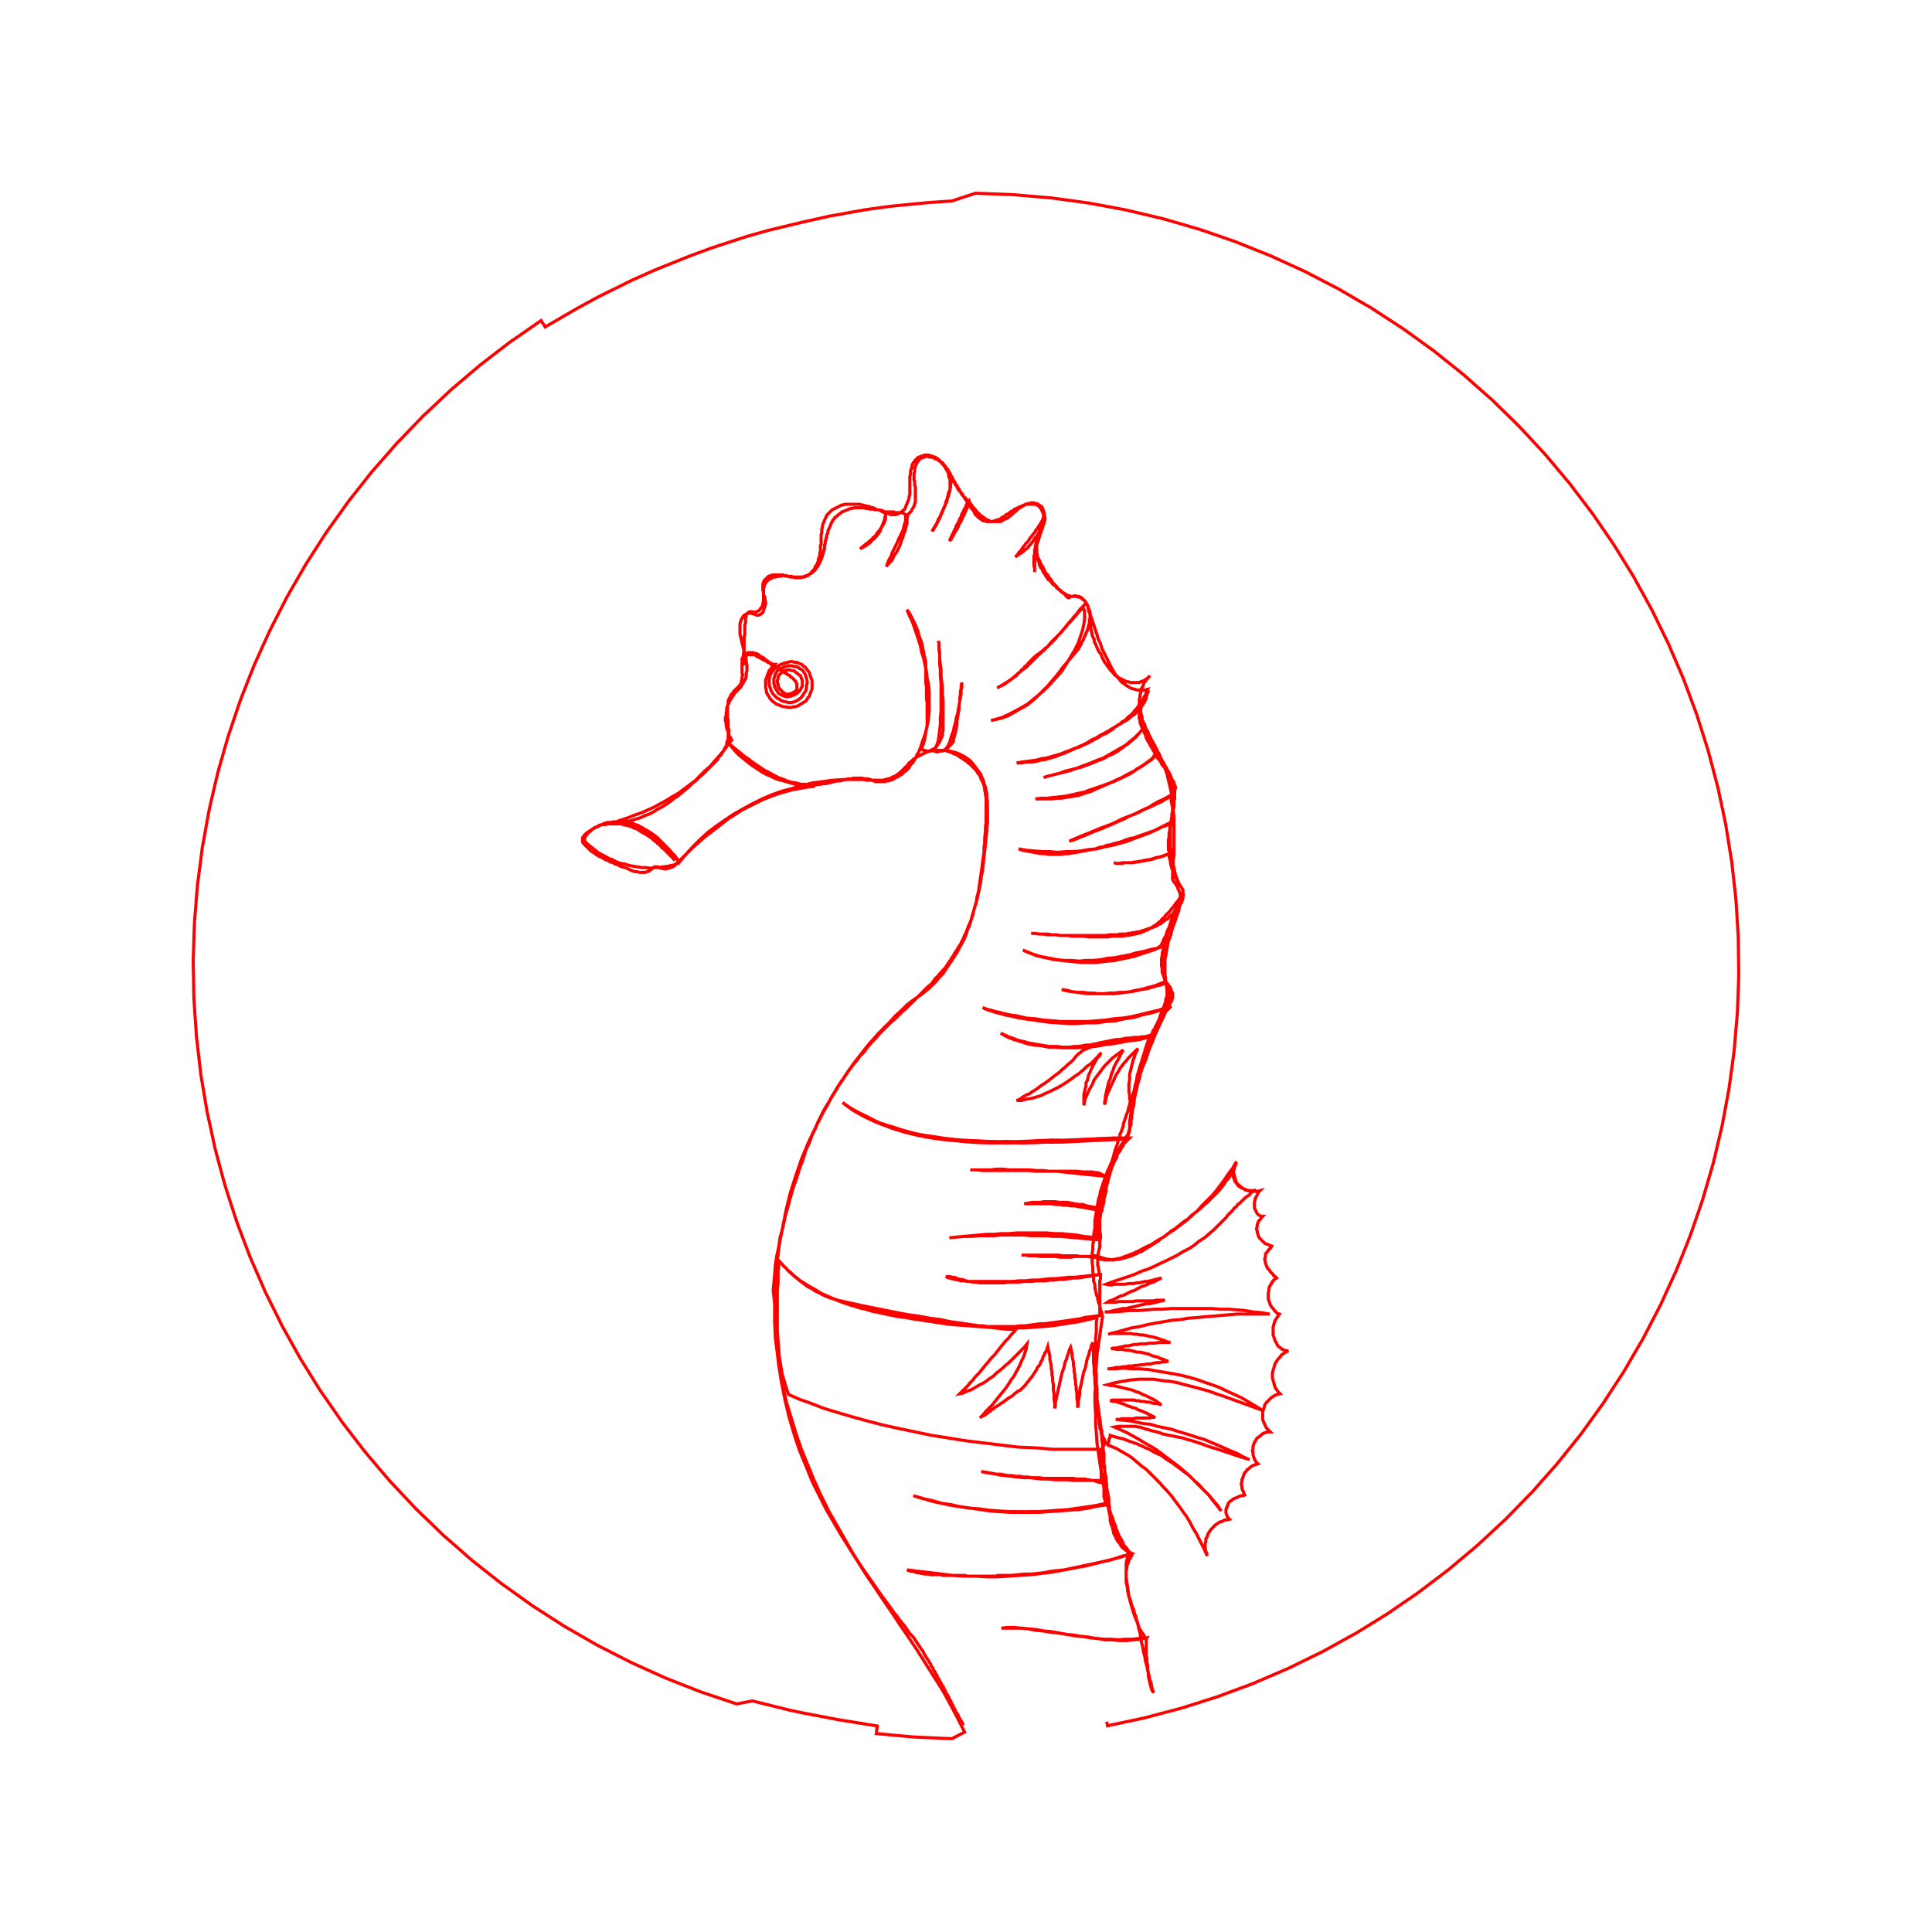 <svg title='track' version='1.1' viewBox='-25 -25 250 250' xmlns='http://www.w3.org/2000/svg' class='svg-status'><g><path stroke='red' stroke-width='.4' fill='none' fill-rule='evenodd' linecap='round' d='M118.21,197.79 L118.31,198.31 L120.26,197.90 L122.22,197.48 L123.11,197.29 L125.04,196.78 L126.98,196.27 L127.85,196.04 L129.76,195.44 L131.67,194.83 L132.53,194.56 L134.41,193.86 L136.28,193.17 L137.13,192.85 L138.97,192.06 L140.81,191.27 L141.64,190.92 L143.44,190.04 L145.24,189.16 L146.06,188.76 L147.81,187.80 L149.56,186.83 L150.36,186.40 L152.06,185.35 L153.76,184.30 L154.53,183.82 L156.18,182.69 L157.83,181.56 L158.58,181.04 L160.17,179.83 L161.77,178.62 L162.49,178.07 L164.02,176.78 L165.55,175.50 L166.24,174.91 L167.71,173.55 L169.17,172.19 L169.84,171.57 L171.24,170.14 L172.63,168.71 L173.27,168.06 L174.59,166.56 L175.92,165.06 L176.52,164.38 L177.77,162.82 L179.02,161.26 L179.59,160.55 L180.76,158.93 L181.93,157.31 L182.46,156.57 L183.55,154.89 L184.64,153.22 L185.14,152.46 L186.14,150.73 L187.15,149.00 L187.61,148.22 L188.53,146.44 L189.45,144.67 L189.87,143.86 L190.70,142.04 L191.53,140.22 L191.91,139.40 L192.66,137.54 L193.40,135.68 L193.73,134.84 L194.39,132.95 L195.04,131.06 L195.33,130.20 L195.89,128.28 L196.45,126.36 L196.70,125.49 L197.16,123.54 L197.62,121.59 L197.83,120.71 L198.20,118.74 L198.56,116.78 L198.73,115.88 L199.00,113.90 L199.27,111.92 L199.39,111.02 L199.56,109.03 L199.73,107.03 L199.81,106.13 L199.89,104.13 L199.96,102.13 L199.99,101.23 L199.97,99.23 L199.94,97.23 L199.93,96.32 L199.81,94.32 L199.69,92.32 L199.63,91.42 L199.41,89.43 L199.19,87.44 L199.09,86.54 L198.77,84.57 L198.45,82.59 L198.31,81.69 L197.90,79.74 L197.48,77.78 L197.29,76.89 L196.78,74.96 L196.27,73.02 L196.04,72.15 L195.44,70.24 L194.83,68.33 L194.56,67.47 L193.86,65.59 L193.17,63.72 L192.85,62.87 L192.06,61.03 L191.27,59.19 L190.92,58.36 L190.04,56.56 L189.16,54.76 L188.76,53.94 L187.80,52.19 L186.83,50.44 L186.40,49.64 L185.35,47.94 L184.30,46.24 L183.82,45.47 L182.69,43.82 L181.56,42.17 L181.04,41.42 L179.83,39.83 L178.62,38.24 L178.07,37.51 L176.78,35.98 L175.50,34.45 L174.91,33.76 L173.55,32.29 L172.19,30.83 L171.57,30.16 L170.14,28.76 L168.71,27.37 L168.06,26.73 L166.56,25.41 L165.06,24.08 L164.38,23.48 L162.82,22.23 L161.26,20.98 L160.55,20.41 L158.93,19.24 L157.31,18.07 L156.57,17.54 L154.90,16.45 L153.22,15.36 L152.46,14.86 L150.73,13.86 L149.00,12.85 L148.22,12.39 L146.44,11.47 L144.67,10.55 L143.86,10.13 L142.04,9.30 L140.22,8.47 L139.40,8.09 L137.54,7.35 L135.68,6.60 L134.84,6.27 L132.95,5.61 L131.06,4.96 L130.20,4.67 L128.28,4.11 L126.36,3.55 L125.48,3.30 L123.54,2.84 L121.59,2.38 L120.71,2.17 L118.74,1.80 L116.78,1.44 L115.88,1.27 L113.90,1.00 L111.92,0.73 L111.02,0.61 L109.03,0.44 L107.03,0.27 L106.13,0.19 L104.13,0.11 L102.13,0.04 L101.22,0.01 L99.32,0.63 L98.18,1.01 L96.19,1.14 L95.06,1.22 L93.07,1.41 L91.08,1.61 L90.23,1.69 L88.25,1.96 L87.08,2.12 L85.11,2.47 L83.14,2.83 L82.31,2.97 L80.36,3.41 L79.27,3.65 L77.33,4.11 L75.38,4.58 L74.57,4.77 L72.64,5.31 L71.56,5.62 L69.66,6.24 L67.76,6.86 L66.96,7.13 L65.08,7.82 L64.02,8.22 L62.16,8.97 L60.31,9.71 L59.53,10.03 L57.70,10.85 L56.75,11.27 L54.96,12.16 L53.17,13.04 L52.41,13.42 L50.65,14.37 L49.76,14.86 L48.03,15.86 L46.30,16.87 L45.55,17.30 L45.01,16.48 L43.37,17.62 L41.73,18.76 L40.98,19.27 L39.39,20.49 L37.81,21.71 L37.09,22.27 L35.57,23.56 L34.04,24.86 L33.35,25.45 L31.89,26.82 L30.44,28.19 L29.77,28.81 L28.38,30.25 L27.00,31.69 L26.36,32.34 L25.05,33.85 L23.73,35.35 L23.13,36.03 L21.89,37.60 L20.65,39.17 L20.09,39.88 L18.93,41.51 L17.76,43.14 L17.23,43.88 L16.15,45.56 L15.07,47.24 L14.58,48.01 L13.58,49.74 L12.58,51.47 L12.13,52.26 L11.22,54.04 L10.31,55.82 L9.90,56.63 L9.07,58.45 L8.25,60.27 L7.88,61.10 L7.14,62.96 L6.41,64.82 L6.08,65.67 L5.44,67.56 L4.80,69.46 L4.51,70.32 L3.96,72.24 L3.41,74.17 L3.17,75.04 L2.71,76.99 L2.26,78.94 L2.06,79.82 L1.70,81.79 L1.35,83.76 L1.18,84.65 L0.93,86.64 L0.67,88.62 L0.55,89.52 L0.39,91.51 L0.23,93.51 L0.16,94.41 L0.09,96.41 L0.03,98.41 L0.00,99.32 L0.04,101.32 L0.07,103.32 L0.09,104.22 L0.22,106.22 L0.36,108.21 L0.42,109.12 L0.65,111.11 L0.88,113.10 L0.98,114.00 L1.31,115.97 L1.64,117.94 L1.79,118.84 L2.22,120.79 L2.64,122.75 L2.83,123.63 L3.35,125.57 L3.87,127.50 L4.11,128.37 L4.72,130.28 L5.34,132.18 L5.62,133.05 L6.32,134.92 L7.03,136.79 L7.35,137.64 L8.15,139.47 L8.95,141.30 L9.31,142.14 L10.20,143.93 L11.09,145.72 L11.49,146.54 L12.46,148.28 L13.44,150.03 L13.88,150.82 L14.94,152.52 L15.99,154.22 L16.48,154.99 L17.62,156.63 L18.76,158.27 L19.27,159.02 L20.49,160.60 L21.71,162.19 L22.27,162.91 L23.56,164.43 L24.86,165.96 L25.45,166.65 L26.82,168.11 L28.19,169.56 L28.81,170.23 L30.25,171.61 L31.69,173.00 L32.34,173.64 L33.85,174.95 L35.35,176.27 L36.03,176.87 L37.60,178.11 L39.17,179.35 L39.88,179.91 L41.51,181.07 L43.14,182.24 L43.88,182.77 L45.56,183.85 L47.24,184.93 L48.00,185.42 L49.74,186.42 L51.47,187.42 L52.26,187.87 L54.04,188.78 L55.82,189.69 L56.63,190.10 L58.45,190.93 L60.27,191.75 L61.10,192.12 L62.96,192.86 L64.82,193.59 L65.67,193.92 L67.56,194.56 L69.46,195.20 L70.32,195.49 L72.28,195.11 L72.36,195.10 L74.31,195.58 L76.25,196.06 L77.08,196.27 L78.73,196.62 L80.70,197.00 L82.66,197.37 L83.50,197.53 L84.56,197.70 L86.54,198.02 L88.51,198.34 L88.51,198.34 L88.40,199.32 L90.39,199.51 L92.38,199.69 L93.29,199.77 L95.28,199.86 L97.28,199.95 L98.19,199.98 L99.82,199.13 L98.92,197.35 L98.92,197.34 L98.02,195.64 L97.06,193.88 L97.04,193.84 L95.97,192.15 L95.96,192.14 L94.89,190.45 L94.88,190.43 L93.81,188.74 L93.81,188.73 L92.73,187.11 L91.60,185.46 L91.56,185.41 L90.49,183.79 L89.36,182.14 L89.32,182.09 L88.24,180.47 L87.11,178.82 L87.08,178.77 L86.01,177.08 L86.00,177.06 L84.93,175.37 L84.93,175.36 L83.86,173.67 L83.85,173.66 L82.86,171.95 L81.87,170.25 L80.98,168.46 L80.08,166.67 L80.08,166.66 L79.36,164.86 L78.59,163.02 L78.46,162.71 L77.83,160.81 L77.75,160.56 L77.19,158.64 L77.12,158.41 L76.65,156.46 L76.58,156.16 L76.19,154.20 L76.13,153.92 L75.82,151.94 L75.77,151.68 L75.54,149.69 L75.50,149.43 L75.34,147.44 L75.32,147.19 L75.24,145.19 L75.24,144.95 L75.24,142.95 L75.23,142.61 L75.39,140.62 L75.41,140.37 L75.57,138.38 L75.59,138.13 L75.83,136.14 L75.86,135.89 L76.26,133.93 L76.31,133.64 L76.70,131.68 L76.76,131.40 L77.24,129.46 L77.30,129.25 L77.91,127.34 L78.02,127.00 L78.67,125.11 L78.73,124.94 L79.50,123.09 L79.63,122.79 L80.49,120.98 L80.62,120.72 L81.07,119.83 L81.52,118.93 L82.05,118.03 L82.50,117.14 L83.04,116.24 L83.58,115.34 L84.21,114.44 L84.74,113.64 L85.37,112.74 L86.00,111.93 L86.63,111.12 L87.26,110.32 L87.97,109.51 L88.69,108.70 L89.41,107.98 L90.13,107.27 L90.85,106.46 L91.65,105.74 L92.37,105.02 L93.18,104.40 L94.25,103.68 L94.79,103.23 L95.24,102.87 L95.69,102.42 L96.14,101.97 L96.43,101.61 L96.59,101.43 L96.87,101.14 L97.04,100.99 L97.14,100.80 L97.26,100.62 L97.38,100.46 L97.39,100.45 L97.47,100.31 L97.55,100.18 L97.63,100.06 L97.72,99.94 L97.75,99.91 L97.80,99.80 L97.86,99.70 L97.92,99.61 L97.99,99.52 L98.06,99.43 L98.11,99.37 L98.16,99.28 L98.20,99.20 L98.25,99.12 L98.30,99.04 L98.36,98.96 L98.42,98.89 L98.47,98.83 L98.51,98.75 L98.56,98.66 L98.61,98.57 L98.67,98.49 L98.73,98.41 L98.80,98.33 L98.83,98.29 L98.87,98.17 L98.93,98.05 L98.99,97.93 L99.06,97.81 L99.10,97.76 L99.17,97.60 L99.25,97.44 L99.35,97.28 L99.46,97.13 L99.57,96.88 L99.70,96.63 L99.73,96.59 L99.88,96.20 L100.00,95.96 L100.18,95.34 L100.44,94.80 L100.62,94.17 L100.80,93.54 L100.98,92.91 L101.16,92.28 L101.34,91.66 L101.43,91.03 L101.61,90.40 L101.70,89.77 L101.79,89.14 L101.88,88.52 L101.97,87.89 L102.06,87.26 L102.15,86.54 L102.24,85.91 L102.33,85.29 L102.33,84.66 L102.42,84.03 L102.42,83.40 L102.51,82.68 L102.51,82.06 L102.60,81.43 L102.60,79.43 L102.60,78.20 L102.51,77.84 L102.51,77.57 L102.42,77.30 L102.42,77.03 L102.33,76.67 L102.15,76.14 L101.97,75.87 L101.88,75.60 L101.79,75.33 L101.61,75.15 L101.43,74.88 L101.25,74.61 L101.07,74.43 L100.89,74.25 L100.54,73.89 L100.26,73.71 L100.09,73.53 L99.82,73.35 L99.28,72.99 L99.01,72.82 L98.74,72.64 L98.47,72.55 L98.11,72.37 L97.84,72.28 L97.57,72.19 L97.22,72.10 L97.39,71.92 L97.57,71.65 L97.75,71.38 L97.93,70.93 L98.02,70.57 L98.20,70.03 L98.38,69.59 L98.47,69.05 L98.65,68.51 L98.74,67.88 L98.92,67.34 L99.01,66.80 L99.19,65.73 L99.28,65.19 L99.37,64.74 L99.37,64.29 L99.46,63.94 L99.46,63.31 L99.37,63.75 L99.37,64.11 L99.28,64.47 L99.28,64.83 L99.19,65.28 L99.19,65.73 L99.10,66.27 L99.10,66.72 L99.01,67.25 L98.92,67.79 L98.83,68.24 L98.83,68.78 L98.74,69.23 L98.65,69.68 L98.47,70.39 L98.38,70.66 L98.38,70.93 L98.11,71.29 L97.48,71.92 L97.22,72.01 L96.95,72.19 L96.68,72.19 L96.41,72.28 L96.14,72.28 L95.87,72.19 L96.05,71.83 L96.23,71.38 L96.41,70.84 L96.50,70.21 L96.59,69.50 L96.68,68.78 L96.68,67.88 L96.77,67.07 L96.77,66.18 L96.77,65.28 L96.77,63.40 L96.68,62.50 L96.68,61.69 L96.59,60.88 L96.59,59.45 L96.50,58.82 L96.50,58.28 L96.41,57.92 L96.50,58.19 L96.50,58.55 L96.50,59.09 L96.59,59.63 L96.59,60.26 L96.68,60.97 L96.77,61.69 L96.77,62.50 L96.86,63.22 L96.95,64.02 L96.95,64.83 L97.04,65.64 L97.04,67.64 L97.04,69.50 L96.95,69.86 L96.95,70.12 L96.86,70.39 L96.77,70.57 L96.68,70.75 L96.59,70.93 L96.59,71.02 L96.41,71.20 L96.23,71.56 L96.14,71.65 L95.96,71.83 L95.78,71.92 L95.60,72.01 L95.42,72.10 L95.24,72.19 L94.88,72.19 L94.70,72.10 L94.52,72.10 L94.34,72.01 L94.26,71.83 L94.43,71.38 L94.61,70.84 L94.70,70.30 L94.79,69.86 L94.88,69.32 L94.97,68.87 L94.97,66.87 L94.97,65.91 L94.88,65.37 L94.88,64.83 L94.88,64.38 L94.88,63.85 L94.79,63.31 L94.79,61.31 L94.79,60.70 L94.70,60.26 L94.61,59.90 L94.52,59.45 L94.43,59.00 L94.25,58.10 L94.07,57.65 L93.90,57.21 L93.81,56.76 L93.63,56.31 L93.45,55.86 L93.09,55.14 L92.91,54.78 L92.73,54.42 L92.55,54.16 L92.37,53.89 L92.64,54.60 L93.00,55.32 L93.27,56.04 L93.54,56.85 L93.81,57.65 L94.08,58.46 L94.25,59.36 L94.52,60.17 L94.70,61.06 L94.88,61.87 L94.97,62.77 L95.15,63.58 L95.24,64.47 L95.24,66.47 L95.24,66.99 L95.15,67.79 L95.06,68.51 L94.88,69.32 L94.70,70.03 L94.61,70.30 L94.52,70.57 L94.43,70.75 L94.34,71.02 L94.26,71.29 L94.08,71.83 L93.99,72.01 L93.90,72.28 L93.72,72.55 L93.63,72.73 L93.54,73.00 L93.36,73.26 L93.27,73.44 L93.09,73.71 L92.91,73.89 L92.73,74.07 L92.64,74.34 L92.46,74.52 L92.28,74.70 L92.01,74.88 L91.65,75.24 L91.38,75.33 L91.20,75.51 L90.94,75.60 L90.67,75.78 L90.49,75.87 L90.22,75.96 L89.95,76.05 L89.68,76.05 L89.50,76.14 L89.23,76.13 L88.78,76.14 L88.51,76.14 L88.24,76.14 L88.06,76.05 L87.88,75.96 L87.62,75.87 L87.26,75.78 L86.90,75.78 L86.54,75.69 L85.46,75.69 L85.10,75.78 L84.75,75.78 L84.39,75.87 L84.03,75.96 L83.67,76.05 L83.31,76.05 L82.95,76.14 L82.59,76.23 L82.23,76.32 L81.87,76.40 L81.51,76.40 L81.16,76.49 L80.80,76.50 L80.44,76.58 L79.81,76.58 L79.18,76.49 L78.64,76.49 L78.02,76.32 L77.39,76.22 L76.85,76.05 L76.22,75.78 L75.68,75.60 L75.15,75.33 L74.52,74.97 L73.98,74.70 L73.44,74.34 L72.90,73.98 L72.36,73.62 L71.92,73.26 L71.38,72.91 L70.84,72.46 L70.39,72.10 L69.85,71.65 L69.40,71.29 L69.76,71.74 L70.21,72.28 L70.66,72.73 L71.11,73.09 L71.65,73.53 L72.10,73.89 L72.63,74.25 L73.71,74.97 L74.25,75.24 L74.88,75.51 L75.41,75.78 L76.04,75.96 L76.67,76.13 L77.30,76.31 L77.93,76.50 L78.55,76.58 L79.18,76.67 L79.81,76.67 L80.44,76.76 L79.45,76.85 L78.46,77.03 L77.48,77.21 L76.49,77.48 L75.59,77.75 L74.61,78.11 L73.71,78.47 L72.81,78.92 L71.91,79.36 L71.02,79.81 L70.21,80.35 L69.31,80.89 L68.51,81.52 L66.93,82.75 L66.89,82.77 L66.08,83.40 L65.37,84.03 L64.56,84.75 L63.84,85.47 L63.12,86.18 L62.94,86.36 L62.76,86.63 L62.50,86.81 L62.32,86.99 L62.05,87.17 L61.78,87.26 L61.51,87.35 L61.24,87.44 L60.97,87.44 L60.70,87.35 L60.52,87.35 L60.34,87.26 L60.16,87.17 L59.98,87.17 L59.71,87.17 L59.53,87.26 L59.36,87.44 L59.18,87.53 L59.00,87.71 L58.73,87.80 L58.46,87.89 L57.74,87.89 L57.47,87.80 L57.20,87.80 L56.66,87.62 L56.48,87.53 L56.13,87.35 L55.86,87.26 L55.50,87.17 L55.23,87.08 L54.96,86.90 L54.60,86.81 L54.33,86.63 L53.97,86.54 L53.70,86.36 L53.43,86.27 L53.08,86.09 L52.81,85.91 L52.54,85.83 L52.27,85.65 L52.00,85.47 L51.73,85.29 L51.46,85.11 L51.19,84.84 L51.01,84.66 L50.74,84.39 L50.65,84.30 L50.47,84.12 L50.38,83.94 L50.38,83.40 L50.47,83.31 L50.56,83.13 L50.92,82.78 L51.19,82.60 L51.46,82.42 L51.73,82.24 L52.00,82.06 L52.36,81.97 L52.63,81.79 L52.99,81.70 L53.35,81.70 L53.61,81.61 L53.97,81.61 L54.33,81.61 L55.32,81.61 L55.68,81.70 L56.04,81.79 L56.40,81.88 L56.75,81.97 L57.02,82.15 L57.38,82.24 L57.65,82.42 L58.19,82.77 L58.55,82.95 L58.82,83.13 L59.09,83.31 L59.36,83.49 L59.63,83.76 L59.89,83.94 L60.16,84.21 L60.43,84.39 L60.61,84.66 L60.88,84.84 L61.15,85.11 L61.42,85.38 L61.60,85.56 L61.87,85.83 L62.14,86.09 L62.32,86.36 L62.05,86.01 L61.78,85.73 L61.51,85.47 L61.24,85.11 L60.43,84.30 L60.07,84.03 L59.80,83.76 L59.45,83.49 L59.18,83.31 L58.82,83.04 L58.55,82.77 L58.19,82.60 L57.83,82.33 L57.56,82.15 L57.20,81.97 L56.84,81.70 L56.49,81.52 L56.13,81.34 L56.75,81.16 L57.29,80.98 L57.92,80.80 L58.46,80.53 L59.00,80.35 L59.53,80.08 L60.07,79.72 L60.61,79.45 L61.15,79.10 L61.69,78.74 L62.14,78.38 L62.68,78.02 L63.12,77.66 L63.66,77.21 L64.11,76.85 L64.56,76.41 L65.10,75.96 L65.55,75.51 L65.99,75.15 L66.98,74.16 L67.16,73.98 L67.34,73.80 L67.52,73.62 L67.70,73.44 L67.88,73.27 L67.97,72.99 L68.15,72.82 L68.33,72.64 L68.42,72.46 L68.60,72.19 L68.78,71.83 L68.95,71.56 L69.04,71.38 L69.04,71.11 L69.13,70.84 L69.22,70.66 L69.22,70.04 L69.31,69.77 L69.31,69.41 L69.22,69.14 L69.22,68.15 L69.13,67.88 L69.13,67.52 L69.14,67.25 L69.13,66.89 L69.14,66.63 L69.13,66.36 L69.22,66.09 L69.22,65.73 L69.31,65.46 L69.49,65.19 L69.58,64.92 L69.76,64.74 L69.94,64.47 L70.12,64.29 L70.30,64.11 L70.48,63.93 L70.66,63.75 L70.84,63.49 L70.93,63.31 L70.93,63.13 L71.02,62.95 L71.02,62.59 L71.11,62.32 L71.02,62.14 L71.02,60.70 L71.11,60.53 L71.20,60.26 L71.38,59.99 L71.74,59.72 L72.54,59.72 L72.81,59.81 L72.99,59.99 L73.26,60.08 L73.44,60.17 L73.71,60.35 L73.89,60.44 L74.16,60.53 L74.34,60.71 L74.61,60.80 L74.79,60.97 L75.06,61.06 L75.24,61.15 L75.50,61.33 L75.68,61.42 L75.86,61.60 L76.13,61.78 L76.31,61.87 L76.49,62.05 L76.76,62.14 L76.94,62.32 L77.21,62.41 L77.30,62.59 L77.48,62.68 L77.75,62.95 L77.93,63.13 L78.02,63.31 L78.11,63.49 L78.11,64.20 L78.02,64.38 L77.84,64.47 L77.75,64.56 L77.57,64.65 L77.39,64.74 L77.03,64.83 L76.76,64.83 L76.58,64.74 L76.40,64.65 L76.22,64.47 L75.86,64.11 L75.77,63.93 L75.68,63.75 L75.68,63.49 L75.59,63.31 L75.59,63.04 L75.68,62.86 L75.68,62.59 L75.77,62.41 L76.13,62.05 L76.31,61.87 L76.49,61.78 L76.85,61.69 L77.03,61.69 L77.21,61.69 L77.48,61.78 L77.66,61.78 L77.84,61.87 L78.02,62.05 L78.20,62.14 L78.38,62.32 L78.56,62.41 L78.64,62.59 L78.73,62.86 L78.82,63.04 L78.82,63.49 L78.82,63.76 L78.73,63.93 L78.64,64.11 L78.55,64.29 L78.37,64.47 L78.28,64.56 L78.11,64.74 L77.93,64.83 L77.75,64.92 L77.48,65.01 L77.30,65.10 L77.12,65.10 L76.85,65.19 L76.67,65.10 L76.49,65.10 L76.31,65.01 L76.13,64.92 L75.77,64.74 L75.59,64.47 L75.42,64.20 L75.24,63.85 L75.24,63.66 L75.14,63.49 L75.14,62.77 L75.24,62.59 L75.24,62.41 L75.32,62.23 L75.41,62.14 L75.50,61.96 L75.59,61.78 L75.77,61.69 L75.86,61.60 L76.04,61.51 L76.22,61.42 L76.58,61.24 L76.76,61.24 L76.94,61.15 L77.12,61.15 L77.30,61.15 L77.48,61.15 L77.66,61.24 L78.02,61.24 L78.20,61.33 L78.37,61.42 L78.46,61.51 L78.82,61.69 L79.00,61.96 L79.18,62.23 L79.36,62.77 L79.45,63.13 L79.45,63.40 L79.36,63.75 L79.36,64.02 L79.27,64.38 L79.09,64.65 L78.91,64.92 L78.73,65.19 L78.55,65.37 L78.28,65.55 L78.02,65.73 L77.75,65.82 L77.39,65.91 L77.03,65.91 L76.67,65.82 L76.31,65.73 L76.04,65.64 L75.86,65.46 L75.59,65.37 L75.06,64.83 L74.88,64.56 L74.79,64.38 L74.70,64.11 L74.61,63.84 L74.52,63.49 L74.52,62.86 L74.61,62.59 L74.70,62.23 L74.88,61.96 L75.06,61.78 L75.24,61.51 L75.50,61.33 L76.04,60.97 L76.31,60.88 L76.58,60.79 L76.94,60.70 L77.21,60.62 L77.48,60.61 L77.84,60.70 L78.11,60.70 L78.47,60.88 L78.73,60.97 L78.91,61.15 L79.09,61.24 L79.27,61.42 L79.45,61.69 L79.63,61.87 L79.72,62.05 L79.81,62.32 L79.90,62.59 L79.99,62.86 L80.08,63.04 L80.08,63.31 L80.08,63.57 L80.08,63.84 L80.08,64.11 L79.99,64.38 L79.90,64.56 L79.81,64.83 L79.72,65.10 L79.54,65.28 L79.45,65.46 L79.27,65.73 L79.09,65.82 L78.82,66.00 L78.64,66.09 L78.38,66.27 L78.19,66.36 L77.93,66.45 L77.66,66.45 L77.39,66.54 L77.12,66.54 L76.94,66.54 L76.67,66.45 L76.40,66.45 L75.86,66.27 L75.68,66.18 L75.41,66.09 L75.23,65.91 L75.06,65.82 L74.88,65.64 L74.70,65.46 L74.52,65.19 L74.43,65.01 L74.25,64.74 L74.16,64.47 L74.16,64.29 L74.07,64.02 L74.07,62.95 L74.16,62.77 L74.34,62.23 L74.43,62.05 L74.52,61.78 L74.70,61.60 L74.88,61.33 L75.06,61.15 L75.24,60.97 L75.06,60.97 L74.88,60.88 L74.70,60.80 L74.52,60.70 L74.34,60.53 L74.16,60.44 L73.98,60.35 L73.89,60.17 L73.71,60.08 L73.53,59.99 L73.35,59.90 L73.17,59.72 L72.99,59.63 L72.81,59.54 L72.63,59.54 L72.45,59.45 L72.27,59.45 L72.09,59.45 L71.83,59.45 L71.65,59.54 L71.47,59.63 L71.20,59.90 L71.11,60.08 L71.02,60.26 L71.02,60.44 L71.02,60.80 L71.11,60.88 L71.29,61.06 L71.20,60.79 L71.20,59.81 L71.20,59.54 L71.29,59.27 L71.29,58.91 L71.29,58.64 L71.29,58.01 L71.29,57.74 L71.29,57.38 L71.38,57.12 L71.38,55.86 L71.47,55.59 L71.47,54.96 L71.56,54.78 L71.56,54.60 L71.65,54.42 L71.83,54.24 L72.00,54.16 L72.18,54.15 L72.36,54.16 L72.54,54.24 L72.90,54.16 L73.08,54.06 L73.26,53.98 L73.35,53.80 L73.53,53.62 L73.62,53.44 L73.71,53.26 L73.71,53.08 L73.80,52.81 L73.80,52.63 L73.80,52.45 L73.80,52.18 L73.80,52.00 L73.80,51.10 L73.89,50.93 L73.89,50.75 L73.98,50.57 L74.16,50.30 L74.34,50.12 L74.52,49.94 L74.79,49.85 L75.06,49.67 L75.33,49.67 L75.59,49.58 L75.95,49.58 L76.22,49.49 L76.49,49.49 L76.76,49.58 L77.39,49.58 L77.66,49.67 L78.82,49.67 L79.09,49.58 L79.36,49.49 L79.54,49.40 L79.72,49.31 L79.90,49.22 L80.08,49.13 L80.26,48.95 L80.53,48.68 L80.62,48.50 L80.80,48.32 L80.89,48.14 L80.98,47.97 L81.07,47.78 L81.25,47.43 L81.33,47.16 L81.42,46.98 L81.42,46.80 L81.52,46.53 L81.60,46.35 L81.61,46.17 L81.70,45.99 L81.69,45.72 L81.69,45.54 L81.78,45.36 L81.78,45.09 L81.87,44.91 L81.87,44.73 L81.96,44.47 L81.96,44.29 L82.05,44.11 L82.14,43.84 L82.14,43.66 L82.23,43.48 L82.32,43.30 L82.41,43.12 L82.50,42.85 L82.59,42.67 L82.68,42.49 L82.77,42.31 L82.95,42.13 L83.04,41.95 L83.22,41.86 L83.58,41.51 L83.76,41.42 L83.94,41.24 L84.21,41.15 L84.39,41.06 L84.66,40.97 L84.83,40.88 L85.10,40.79 L85.28,40.79 L85.55,40.70 L86.81,40.70 L86.99,40.79 L87.26,40.79 L87.53,40.88 L87.70,40.88 L87.98,40.88 L88.24,40.97 L88.51,40.97 L88.69,40.97 L89.14,41.06 L89.32,41.15 L89.50,41.33 L89.59,41.51 L89.59,42.13 L89.50,42.40 L89.41,42.67 L89.32,42.85 L89.14,43.12 L88.96,43.39 L88.78,43.66 L88.60,43.84 L88.42,44.11 L88.24,44.38 L87.97,44.56 L87.79,44.82 L87.53,45.00 L87.35,45.18 L87.08,45.36 L86.90,45.54 L86.63,45.72 L86.45,45.90 L86.27,45.99 L86.54,45.90 L86.81,45.72 L86.99,45.63 L87.17,45.54 L87.35,45.36 L87.53,45.27 L87.71,45.09 L87.80,44.91 L87.97,44.83 L88.42,44.38 L88.51,44.20 L88.69,44.02 L88.87,43.75 L88.96,43.48 L89.05,43.30 L89.14,43.03 L89.23,42.85 L89.32,42.58 L89.41,42.40 L89.50,42.13 L89.50,41.96 L89.59,41.69 L89.59,41.24 L90.04,41.24 L90.22,41.24 L90.49,41.24 L90.67,41.24 L90.85,41.33 L91.29,41.33 L91.56,41.33 L91.74,41.33 L91.92,41.42 L92.19,41.59 L92.19,42.40 L92.10,42.67 L92.01,42.94 L91.83,43.66 L91.65,44.02 L91.47,44.38 L91.29,44.73 L91.12,45.18 L90.93,45.54 L90.76,45.90 L90.58,46.26 L90.40,46.62 L90.31,46.98 L90.13,47.25 L89.95,47.61 L89.86,47.88 L89.77,48.14 L89.68,48.32 L89.86,48.05 L90.13,47.79 L90.40,47.52 L90.58,47.16 L90.75,46.80 L91.02,46.44 L91.20,46.08 L91.38,45.72 L91.56,45.27 L91.65,44.91 L91.83,44.56 L91.92,44.11 L92.10,43.75 L92.37,42.67 L92.37,42.40 L92.37,42.04 L92.46,41.77 L92.46,41.59 L92.73,41.33 L92.91,41.15 L93.09,40.79 L93.27,40.52 L93.36,40.16 L93.45,39.98 L93.45,38.01 L93.36,37.83 L93.36,37.65 L93.36,37.47 L93.36,37.29 L93.27,37.11 L93.27,36.75 L93.27,36.48 L93.27,36.30 L93.36,36.03 L93.36,35.67 L93.45,35.32 L93.63,34.96 L93.72,34.78 L93.81,34.69 L93.90,34.51 L94.07,34.33 L94.34,34.24 L94.61,34.15 L94.79,34.06 L95.06,34.06 L95.33,34.15 L95.60,34.15 L95.96,34.33 L96.14,34.42 L96.41,34.51 L96.59,34.69 L96.77,34.78 L96.86,34.96 L97.04,35.14 L97.21,35.31 L97.30,35.50 L97.40,35.67 L97.57,35.94 L97.66,36.12 L97.75,36.30 L97.75,36.57 L97.84,36.84 L97.93,37.02 L97.93,37.74 L98.02,38.01 L97.93,38.19 L97.93,38.45 L97.84,38.72 L97.75,39.08 L97.66,39.35 L97.57,39.62 L97.48,39.98 L97.31,40.34 L97.21,40.61 L97.04,40.97 L96.95,41.24 L96.77,41.60 L96.59,41.96 L96.41,42.22 L96.32,42.49 L96.14,42.85 L95.96,43.12 L95.87,43.30 L95.69,43.57 L95.60,43.75 L95.78,43.57 L95.96,43.21 L96.14,42.94 L96.32,42.58 L96.50,42.22 L96.68,41.86 L96.77,41.51 L96.95,41.15 L97.13,40.70 L97.31,40.34 L97.39,39.98 L97.57,39.53 L97.66,39.17 L97.75,38.73 L97.93,38.37 L97.93,38.01 L98.02,37.65 L98.11,37.29 L98.11,36.66 L98.29,37.02 L98.38,37.20 L98.47,37.38 L98.56,37.56 L98.65,37.74 L98.74,37.83 L98.83,38.01 L98.92,38.19 L99.01,38.37 L99.19,38.55 L99.28,38.63 L99.37,38.81 L99.46,38.99 L99.64,39.17 L99.73,39.26 L99.91,39.44 L100.00,39.53 L100.18,39.71 L100.26,39.80 L100.18,40.07 L100.09,40.25 L100.00,40.43 L99.91,40.70 L99.73,40.97 L99.64,41.24 L99.46,41.51 L99.37,41.86 L99.19,42.13 L99.10,42.40 L98.92,42.76 L98.74,43.03 L98.65,43.39 L98.47,43.66 L98.38,43.93 L98.20,44.20 L98.11,44.47 L98.02,44.65 L97.93,44.82 L97.84,45.00 L97.93,44.91 L98.11,44.74 L98.20,44.47 L98.38,44.29 L98.47,44.02 L98.65,43.75 L98.83,43.48 L99.01,43.12 L99.10,42.85 L99.28,42.58 L99.46,42.22 L99.55,41.95 L99.73,41.68 L99.82,41.42 L100.00,41.06 L100.09,40.79 L100.18,40.61 L100.26,40.34 L100.35,40.07 L100.44,39.89 L100.53,40.16 L100.71,40.34 L100.80,40.52 L100.98,40.70 L101.16,40.88 L101.34,41.15 L101.52,41.33 L101.70,41.50 L101.88,41.69 L102.06,41.78 L102.24,41.95 L102.42,42.04 L102.60,42.22 L102.87,42.31 L103.05,42.40 L103.23,42.49 L103.49,42.49 L103.68,42.49 L103.94,42.49 L104.48,42.49 L104.66,42.40 L104.93,42.22 L105.11,42.13 L105.38,42.04 L105.56,41.87 L105.83,41.68 L106.19,41.33 L106.46,41.15 L106.81,40.79 L106.99,40.70 L107.26,40.52 L107.44,40.43 L107.71,40.25 L107.98,40.16 L108.16,40.16 L108.43,40.07 L108.79,40.07 L108.97,40.16 L109.15,40.16 L109.33,40.25 L109.42,40.34 L109.60,40.43 L109.77,40.52 L109.95,40.88 L110.04,41.15 L110.13,41.42 L110.04,41.68 L110.04,41.95 L109.95,42.22 L109.78,42.49 L109.68,42.67 L109.51,42.94 L109.33,43.21 L109.24,43.39 L109.06,43.57 L108.97,43.75 L108.79,44.02 L108.61,44.20 L108.52,44.38 L108.34,44.56 L108.16,44.83 L108.07,45.01 L107.89,45.18 L107.71,45.36 L107.62,45.54 L107.44,45.72 L107.26,45.99 L107.17,46.17 L106.81,46.53 L106.73,46.71 L106.37,47.07 L106.90,46.71 L107.17,46.53 L107.44,46.35 L107.71,46.08 L107.98,45.90 L108.16,45.63 L108.43,45.36 L108.61,45.09 L108.79,44.83 L108.97,44.56 L109.24,44.29 L109.33,44.02 L109.51,43.75 L109.69,43.39 L109.77,43.12 L109.95,42.76 L110.04,42.49 L110.22,41.77 L110.04,42.13 L109.95,42.49 L109.87,42.85 L109.69,43.21 L109.42,44.29 L109.33,44.65 L109.24,45.01 L109.15,45.36 L109.15,45.72 L109.06,46.08 L108.97,46.44 L108.97,47.16 L108.88,47.52 L108.88,49.04 L108.88,48.50 L108.79,48.23 L108.79,47.97 L108.79,47.70 L108.79,46.98 L108.88,46.71 L108.88,46.17 L108.97,45.90 L108.97,45.63 L109.06,45.45 L109.06,45.18 L109.24,44.65 L109.33,44.38 L109.42,44.11 L109.51,43.93 L109.51,43.66 L109.60,43.48 L109.69,43.21 L109.78,43.03 L109.86,42.76 L109.95,42.58 L109.95,42.31 L109.95,42.13 L110.04,41.86 L110.05,41.60 L109.96,41.42 L109.87,41.15 L109.78,40.97 L109.69,40.79 L109.33,40.43 L109.15,40.34 L108.97,40.25 L108.70,40.25 L108.52,40.25 L108.79,40.25 L109.06,40.25 L109.33,40.43 L109.51,40.61 L109.77,40.79 L109.96,41.06 L110.04,41.33 L110.13,41.59 L110.22,41.95 L110.22,42.22 L110.13,42.58 L110.04,42.85 L109.95,43.12 L109.87,43.39 L109.78,43.66 L109.60,44.02 L109.51,44.29 L109.42,44.56 L109.33,44.82 L109.24,45.09 L109.15,45.36 L109.15,46.89 L109.24,47.07 L109.24,47.25 L109.33,47.52 L109.42,47.70 L109.51,47.88 L109.51,48.14 L109.60,48.32 L109.69,48.50 L109.87,48.68 L109.96,48.95 L110.04,49.13 L110.22,49.31 L110.31,49.49 L110.40,49.67 L110.58,49.85 L110.67,50.03 L110.85,50.12 L111.03,50.30 L111.12,50.48 L111.30,50.66 L111.48,50.75 L111.66,50.93 L111.75,51.10 L111.93,51.20 L112.11,51.37 L112.29,51.55 L112.47,51.64 L112.65,51.82 L112.83,51.91 L112.91,52.09 L113.09,52.27 L113.27,52.36 L113.45,52.27 L113.63,52.18 L113.81,52.18 L113.99,52.09 L114.17,52.09 L114.35,52.18 L114.62,52.18 L114.80,52.27 L114.98,52.36 L115.07,52.54 L115.25,52.63 L115.43,52.81 L115.52,52.99 L115.43,53.17 L114.98,53.62 L114.71,53.89 L114.53,54.16 L114.26,54.52 L113.99,54.78 L113.72,55.14 L113.45,55.41 L113.18,55.77 L112.92,56.13 L112.65,56.40 L112.38,56.76 L112.11,57.03 L111.84,57.30 L111.57,57.65 L111.30,57.92 L111.03,58.19 L110.76,58.46 L110.49,58.73 L110.22,58.91 L109.95,59.18 L109.60,59.45 L108.88,59.99 L108.34,60.53 L108.07,60.80 L107.89,61.06 L107.62,61.24 L107.44,61.51 L107.17,61.69 L106.99,61.96 L106.72,62.14 L106.55,62.41 L106.28,62.59 L105.92,62.86 L105.65,63.04 L105.29,63.31 L104.93,63.58 L104.48,63.76 L104.03,64.03 L104.66,63.66 L105.38,63.22 L106.01,62.77 L106.54,62.32 L107.17,61.78 L107.80,61.33 L108.88,60.26 L109.42,59.72 L110.04,59.18 L110.58,58.64 L111.03,58.10 L111.57,57.56 L112.11,57.03 L112.65,56.40 L113.09,55.86 L113.63,55.32 L114.17,54.69 L114.62,54.15 L115.16,53.62 L115.34,54.07 L115.34,54.52 L115.34,55.14 L115.25,55.77 L115.07,56.58 L114.80,57.38 L114.53,58.19 L114.08,59.09 L113.54,59.99 L113.01,60.88 L112.38,61.87 L111.57,62.77 L110.76,63.67 L109.95,64.47 L108.97,65.28 L107.98,66.09 L106.90,66.72 L105.74,67.34 L104.57,67.88 L103.23,68.24 L104.03,68.06 L104.75,67.88 L105.47,67.61 L106.10,67.25 L107.83,66.26 L107.98,66.18 L108.52,65.73 L109.06,65.28 L109.60,64.74 L110.58,63.76 L111.03,63.22 L111.57,62.59 L112.02,62.05 L112.47,61.42 L113.01,60.79 L113.45,60.26 L113.99,59.63 L114.53,59.00 L114.62,58.82 L114.71,58.64 L114.89,58.37 L114.98,58.10 L115.16,57.83 L115.25,57.57 L115.43,57.21 L115.52,56.94 L115.70,56.58 L115.79,56.22 L115.88,55.95 L115.97,55.59 L115.97,55.23 L116.05,54.96 L116.05,54.16 L115.97,53.98 L115.88,53.80 L115.79,53.62 L115.88,54.07 L116.06,54.51 L116.23,54.96 L116.41,55.50 L116.59,56.04 L116.77,56.58 L116.95,57.12 L117.13,57.74 L117.40,58.28 L117.58,58.91 L117.85,59.45 L118.12,59.99 L118.39,60.52 L118.66,61.06 L118.93,61.60 L119.20,62.05 L119.46,62.50 L119.82,62.86 L120.09,63.22 L120.45,63.49 L120.72,63.67 L120.99,63.85 L121.26,64.02 L121.53,64.11 L121.89,64.20 L122.16,64.29 L122.87,64.29 L123.14,64.29 L123.50,64.20 L123.32,64.56 L123.23,64.92 L123.05,65.19 L122.87,65.55 L122.69,65.82 L122.51,66.09 L122.25,66.45 L122.07,66.72 L121.80,66.98 L121.62,67.25 L121.35,67.52 L121.08,67.70 L120.54,68.24 L120.18,68.42 L119.91,68.69 L119.64,68.87 L119.28,69.05 L119.02,69.32 L118.75,69.50 L118.21,69.86 L117.58,70.12 L117.04,70.48 L116.50,70.75 L115.88,71.11 L115.25,71.38 L114.71,71.65 L114.08,71.83 L113.45,72.10 L112.92,72.28 L112.29,72.55 L111.66,72.73 L111.03,72.91 L110.40,73.09 L109.78,73.17 L109.15,73.35 L108.52,73.44 L107.80,73.53 L107.17,73.62 L106.55,73.71 L107.17,73.71 L107.80,73.62 L108.43,73.62 L109.06,73.53 L109.69,73.35 L110.31,73.27 L110.94,73.08 L111.57,72.91 L112.20,72.64 L112.74,72.46 L113.99,71.92 L114.53,71.65 L115.16,71.38 L115.70,71.11 L116.24,70.75 L116.86,70.48 L117.40,70.13 L117.94,69.86 L118.57,69.50 L118.84,69.32 L119.19,69.14 L119.46,68.96 L119.73,68.78 L120.09,68.60 L120.36,68.42 L120.72,68.24 L120.99,68.06 L121.26,67.79 L121.80,67.43 L122.07,67.16 L122.25,66.90 L122.52,66.71 L122.69,66.45 L122.87,66.18 L123.05,65.91 L123.23,65.55 L123.32,65.28 L123.41,64.92 L123.23,65.10 L123.14,65.28 L122.96,65.46 L122.87,65.73 L122.78,65.91 L122.69,66.09 L122.60,66.36 L122.52,66.63 L122.51,66.81 L122.42,67.07 L122.42,67.97 L122.52,68.24 L122.51,68.51 L122.60,68.69 L122.69,68.96 L122.78,69.14 L122.87,69.32 L122.42,69.86 L121.98,70.39 L121.44,70.84 L120.90,71.29 L119.64,72.01 L119.02,72.37 L118.39,72.73 L117.76,73.09 L117.04,73.35 L116.41,73.62 L115.70,73.89 L114.98,74.16 L114.26,74.43 L113.54,74.61 L112.83,74.79 L112.11,75.06 L111.39,75.24 L110.67,75.42 L110.04,75.60 L110.67,75.42 L111.39,75.24 L112.11,75.06 L112.83,74.88 L113.54,74.70 L114.26,74.43 L114.98,74.25 L115.70,73.98 L116.41,73.71 L117.04,73.44 L117.76,73.18 L118.39,72.82 L119.02,72.55 L119.64,72.19 L120.27,71.74 L120.81,71.29 L121.35,70.84 L121.89,70.39 L122.42,69.86 L122.87,69.32 L123.05,69.59 L123.14,69.86 L123.32,70.12 L123.41,70.39 L123.59,70.66 L123.68,70.93 L123.86,71.20 L123.95,71.47 L124.13,71.74 L124.22,72.01 L124.31,72.19 L124.40,72.37 L124.49,72.55 L124.40,72.82 L124.31,73.00 L124.04,73.26 L123.41,73.71 L122.69,74.16 L121.98,74.61 L121.35,75.06 L120.63,75.42 L119.91,75.78 L119.11,76.14 L117.67,76.67 L116.86,76.94 L116.06,77.21 L115.34,77.48 L114.53,77.66 L113.72,77.84 L112.91,78.02 L112.11,78.11 L111.30,78.20 L110.49,78.29 L109.69,78.29 L108.97,78.38 L109.69,78.38 L110.40,78.38 L111.03,78.38 L111.66,78.29 L112.29,78.29 L112.83,78.20 L113.45,78.11 L113.99,78.02 L114.53,77.93 L115.07,77.75 L115.61,77.57 L116.23,77.39 L116.77,77.12 L118.61,76.33 L118.66,76.31 L119.38,75.96 L120.18,75.60 L120.99,75.15 L121.89,74.70 L122.07,74.52 L122.42,74.34 L122.60,74.25 L122.78,74.16 L122.96,73.98 L123.14,73.89 L123.32,73.71 L123.50,73.62 L123.68,73.44 L123.86,73.35 L124.04,73.17 L124.22,73.00 L124.40,72.73 L124.31,72.55 L124.40,72.73 L124.58,72.91 L124.76,73.00 L124.85,73.18 L125.03,73.35 L125.21,73.53 L125.30,73.71 L125.48,73.89 L125.57,74.07 L125.74,74.25 L125.83,74.43 L126.01,74.61 L126.10,74.88 L126.19,75.06 L126.37,75.24 L126.46,75.42 L126.55,75.60 L126.64,75.87 L126.73,76.05 L126.91,76.22 L126.91,76.41 L127.00,76.58 L127.09,76.76 L127.09,77.03 L127.00,77.30 L126.91,77.48 L126.82,77.66 L126.64,77.75 L126.46,77.93 L126.28,78.02 L125.48,78.47 L124.85,78.74 L124.22,79.10 L123.68,79.46 L123.05,79.72 L122.43,80.08 L121.80,80.35 L121.08,80.62 L120.45,80.98 L119.82,81.25 L119.20,81.52 L118.57,81.79 L117.94,82.06 L117.31,82.33 L116.59,82.59 L115.97,82.86 L115.34,83.13 L114.62,83.40 L113.99,83.67 L113.36,83.85 L114.62,83.31 L115.25,83.04 L115.97,82.77 L116.59,82.50 L117.22,82.24 L117.94,81.97 L118.66,81.70 L119.29,81.43 L120.00,81.07 L120.63,80.80 L121.35,80.53 L121.98,80.26 L122.69,79.90 L123.32,79.64 L123.95,79.37 L124.67,79.01 L125.30,78.74 L125.83,78.38 L126.46,78.11 L126.55,78.29 L126.55,78.65 L126.64,79.01 L126.64,79.19 L126.73,79.37 L126.73,79.55 L126.73,79.81 L126.73,79.99 L126.73,80.17 L126.73,80.44 L126.73,80.62 L126.73,80.80 L126.73,81.16 L126.64,81.34 L126.19,81.70 L125.74,81.88 L125.21,82.06 L124.76,82.33 L124.31,82.51 L123.77,82.68 L123.32,82.86 L122.78,83.04 L122.24,83.22 L121.80,83.40 L121.26,83.49 L120.72,83.67 L120.27,83.85 L119.73,84.03 L119.28,84.12 L118.75,84.30 L118.21,84.39 L117.76,84.57 L117.22,84.66 L116.77,84.84 L116.23,84.93 L115.79,85.02 L115.25,85.11 L114.80,85.20 L114.26,85.29 L113.72,85.38 L113.27,85.47 L112.74,85.47 L112.29,85.56 L111.75,85.56 L111.21,85.56 L110.76,85.56 L110.22,85.47 L109.77,85.47 L109.24,85.38 L108.79,85.29 L108.25,85.20 L107.80,85.11 L107.26,85.02 L106.81,84.84 L107.65,84.99 L107.80,85.02 L108.71,85.10 L108.79,85.11 L109.75,85.18 L109.87,85.20 L110.85,85.20 L111.84,85.29 L112.92,85.20 L113.90,85.20 L114.89,85.11 L115.88,84.93 L116.95,84.84 L117.94,84.57 L118.93,84.39 L119.91,84.12 L120.90,83.85 L121.80,83.49 L122.78,83.13 L123.77,82.77 L124.67,82.33 L125.56,81.88 L126.46,81.43 L126.46,81.88 L126.37,82.06 L126.37,82.24 L126.37,82.42 L126.37,82.59 L126.37,82.86 L126.37,83.04 L126.37,83.22 L126.37,83.40 L126.37,83.58 L126.37,83.85 L126.37,84.03 L126.37,85.02 L126.46,85.20 L126.46,85.38 L126.10,85.55 L125.74,85.65 L125.39,85.82 L125.03,85.92 L124.67,86.00 L123.95,86.18 L123.59,86.27 L123.23,86.36 L122.78,86.45 L122.42,86.45 L122.07,86.54 L121.71,86.63 L120.54,86.63 L120.18,86.72 L119.47,86.72 L119.11,86.63 L119.47,86.72 L119.82,86.72 L120.27,86.63 L121.44,86.63 L121.80,86.54 L122.25,86.54 L122.60,86.45 L122.96,86.36 L123.41,86.27 L123.77,86.27 L124.13,86.18 L124.49,86.00 L124.94,85.91 L125.30,85.82 L125.65,85.74 L126.01,85.56 L126.37,85.47 L126.73,85.29 L126.73,85.56 L126.73,85.74 L126.64,85.91 L126.64,86.18 L126.64,86.36 L126.64,86.54 L126.73,86.81 L126.73,87.26 L126.82,87.44 L126.82,87.62 L126.91,87.80 L126.91,88.07 L127.00,88.25 L127.09,88.43 L127.18,88.61 L127.27,88.88 L127.36,89.06 L127.45,89.23 L127.54,89.41 L127.36,88.96 L127.27,88.61 L127.09,88.16 L127.00,87.71 L126.91,87.26 L126.82,86.90 L126.73,86.45 L126.64,86.00 L126.55,85.56 L126.55,85.11 L126.46,84.66 L126.46,82.66 L126.46,82.06 L126.55,81.61 L126.55,81.16 L126.64,80.71 L126.64,80.35 L126.73,79.99 L126.82,79.72 L126.82,79.37 L126.91,79.01 L126.91,78.65 L127.00,78.38 L127.00,77.66 L127.00,77.30 L126.91,77.03 L126.91,76.67 L126.73,75.96 L126.55,75.69 L126.46,75.33 L126.28,74.97 L126.10,74.70 L125.92,74.34 L125.74,74.07 L125.57,73.71 L125.39,73.44 L125.21,73.08 L125.03,72.82 L124.76,72.55 L124.58,72.19 L124.40,71.92 L124.22,71.65 L124.04,71.29 L123.86,71.02 L123.68,70.66 L123.50,70.39 L123.32,70.04 L123.14,69.68 L123.05,69.32 L122.96,68.96 L122.78,68.60 L122.78,68.24 L122.60,67.52 L122.61,67.16 L122.60,66.80 L122.69,66.45 L122.69,66.18 L122.78,65.82 L122.96,65.46 L123.05,65.19 L123.23,64.92 L123.50,64.65 L123.68,64.38 L123.50,64.65 L123.23,64.92 L123.05,65.19 L122.87,65.55 L122.78,65.82 L122.60,66.54 L122.60,66.90 L122.60,67.25 L122.60,67.97 L122.69,68.33 L122.69,68.69 L122.78,69.05 L122.96,69.41 L123.05,69.77 L123.23,70.13 L123.32,70.48 L123.50,70.84 L123.68,71.11 L123.86,71.47 L124.04,71.74 L124.22,72.10 L124.40,72.37 L124.67,72.73 L124.85,73.00 L125.03,73.35 L125.21,73.62 L125.38,73.98 L125.65,74.25 L125.83,74.61 L125.92,74.88 L126.10,75.24 L126.28,75.51 L126.46,75.87 L126.55,76.22 L126.64,76.59 L126.73,76.85 L126.91,77.57 L126.91,77.93 L126.91,78.20 L126.91,79.10 L126.91,79.36 L126.82,79.72 L126.82,79.99 L126.73,80.35 L126.73,80.62 L126.64,80.89 L126.55,81.25 L126.55,81.52 L126.46,81.79 L126.46,82.15 L126.37,82.42 L126.28,82.77 L126.28,83.04 L126.28,83.31 L126.19,83.67 L126.19,84.93 L126.28,85.20 L126.28,85.82 L126.37,86.18 L126.46,86.45 L126.46,86.72 L126.55,87.08 L126.64,87.35 L126.73,87.62 L126.91,87.98 L127.00,88.25 L127.09,88.52 L127.27,88.79 L127.45,89.05 L127.54,89.32 L127.72,89.59 L127.81,89.77 L127.90,89.86 L127.99,90.04 L128.08,90.22 L128.08,90.40 L127.99,90.67 L127.90,90.76 L127.81,90.94 L127.72,91.12 L127.36,91.66 L127.18,91.84 L127.00,92.10 L126.82,92.37 L126.64,92.55 L126.46,92.82 L126.28,93.00 L126.01,93.27 L125.83,93.45 L125.65,93.72 L125.39,93.90 L125.21,94.17 L124.94,94.35 L124.76,94.53 L124.49,94.71 L124.22,94.89 L123.95,95.07 L123.77,95.15 L123.50,95.33 L123.23,95.42 L123.05,95.51 L122.78,95.60 L122.60,95.69 L122.34,95.78 L122.16,95.78 L121.89,95.87 L121.71,95.87 L121.44,95.96 L121.26,95.96 L120.99,96.05 L120.54,96.05 L120.36,96.14 L118.93,96.14 L118.39,96.23 L116.39,96.23 L115.79,96.23 L115.25,96.14 L113.72,96.14 L113.18,96.05 L112.11,96.05 L111.57,95.96 L111.03,95.96 L110.58,95.87 L109.51,95.87 L108.97,95.78 L108.43,95.78 L108.97,95.78 L109.51,95.87 L110.04,95.87 L110.58,95.96 L111.66,95.96 L112.20,96.05 L114.20,96.05 L116.20,96.05 L118.03,96.05 L118.57,95.96 L119.64,95.96 L119.91,95.87 L120.72,95.87 L120.99,95.78 L121.26,95.78 L121.53,95.69 L121.80,95.69 L122.07,95.60 L122.34,95.60 L122.60,95.51 L122.87,95.42 L123.14,95.34 L123.68,95.15 L123.95,95.07 L124.22,94.98 L124.49,94.89 L124.67,94.80 L124.94,94.62 L125.21,94.53 L125.39,94.35 L125.66,94.17 L125.83,93.99 L126.10,93.90 L126.28,93.63 L126.46,93.45 L126.73,93.27 L126.91,93.09 L127.00,92.82 L127.18,92.64 L127.36,92.37 L127.45,92.19 L127.63,91.92 L127.99,90.85 L127.81,91.12 L127.72,91.48 L127.63,91.75 L127.45,92.02 L127.18,92.82 L127.00,93.09 L126.91,93.36 L126.82,93.63 L126.73,93.90 L126.55,94.17 L126.46,94.53 L126.37,94.80 L126.28,95.06 L126.10,95.33 L126.01,95.60 L125.83,96.14 L125.66,96.41 L125.56,96.59 L125.48,96.86 L125.38,97.04 L125.30,97.22 L125.21,97.40 L125.03,97.49 L124.85,97.67 L124.49,97.85 L124.22,97.94 L123.41,98.21 L122.60,98.47 L121.80,98.74 L120.99,98.92 L120.09,99.10 L119.28,99.28 L118.39,99.37 L117.58,99.46 L116.68,99.55 L114.98,99.55 L114.08,99.46 L113.18,99.37 L112.38,99.28 L111.48,99.19 L110.67,99.01 L109.77,98.83 L108.97,98.56 L108.16,98.30 L107.57,98.03 L107.35,97.94 L107.98,98.18 L108.25,98.30 L108.96,98.60 L109.06,98.65 L109.95,98.83 L110.94,99.01 L111.84,99.19 L112.74,99.28 L113.63,99.28 L114.62,99.37 L115.52,99.28 L116.41,99.28 L117.40,99.19 L118.30,99.01 L119.28,98.92 L120.18,98.74 L121.17,98.56 L122.07,98.29 L122.96,98.12 L123.95,97.85 L124.85,97.67 L125.74,97.40 L125.65,97.67 L125.56,97.85 L125.56,98.12 L125.47,98.39 L125.39,98.56 L125.39,98.83 L125.39,99.10 L125.39,99.55 L125.39,99.82 L125.39,100.09 L125.38,100.27 L125.39,100.54 L125.48,100.81 L125.48,100.99 L125.65,101.52 L125.74,101.70 L125.83,101.97 L125.92,102.15 L125.30,102.42 L124.58,102.60 L123.95,102.78 L123.32,102.96 L122.60,103.05 L121.98,103.14 L121.26,103.32 L120.63,103.41 L119.91,103.41 L119.20,103.50 L118.57,103.50 L117.85,103.59 L117.13,103.59 L116.50,103.50 L115.79,103.50 L115.16,103.41 L114.44,103.41 L113.72,103.32 L113.09,103.14 L112.38,103.05 L113.09,103.23 L113.72,103.32 L114.44,103.41 L115.07,103.50 L115.79,103.59 L116.50,103.59 L117.13,103.59 L119.13,103.59 L119.19,103.59 L119.91,103.50 L120.54,103.41 L121.26,103.32 L121.89,103.23 L122.60,103.05 L123.23,102.87 L123.95,102.69 L124.58,102.51 L125.21,102.24 L125.83,102.06 L125.74,101.44 L125.74,100.90 L125.65,100.27 L125.66,99.10 L125.74,98.48 L125.74,97.94 L125.83,97.31 L125.92,96.68 L126.01,96.14 L126.10,95.51 L126.28,94.98 L126.46,94.44 L126.64,93.81 L126.82,93.27 L127.36,92.19 L127.63,91.66 L127.90,91.12 L128.17,90.58 L128.08,90.94 L128.08,91.21 L127.90,91.75 L127.72,92.02 L127.63,92.28 L127.54,92.55 L127.45,92.82 L127.36,93.09 L127.18,93.36 L127.09,93.63 L127.00,93.90 L126.82,94.17 L126.73,94.44 L126.64,94.71 L126.46,94.98 L126.37,95.25 L126.28,95.51 L126.10,95.78 L126.01,96.05 L125.92,96.41 L125.83,96.68 L125.75,97.04 L125.66,97.40 L125.56,97.67 L125.47,98.03 L125.39,98.38 L125.39,98.65 L125.30,99.01 L125.30,99.37 L125.30,99.64 L125.30,100.00 L125.39,100.36 L125.39,100.63 L125.48,100.99 L125.57,101.26 L125.66,101.61 L125.75,101.88 L126.10,102.42 L126.19,102.69 L126.37,102.87 L126.46,103.05 L126.46,103.32 L126.55,103.50 L126.55,103.77 L126.64,103.95 L126.64,104.13 L126.55,104.31 L126.46,104.66 L126.37,104.93 L126.19,105.11 L125.92,105.29 L125.65,105.47 L125.39,105.56 L125.12,105.65 L124.85,105.74 L123.68,106.01 L122.60,106.28 L121.44,106.55 L120.36,106.73 L119.20,106.82 L118.03,107.00 L116.95,107.09 L115.79,107.18 L113.79,107.18 L112.29,107.18 L111.21,107.09 L110.04,107.00 L108.88,106.82 L107.94,106.75 L107.80,106.73 L106.85,106.52 L106.64,106.46 L105.93,106.37 L105.47,106.28 L104.84,106.14 L104.39,106.01 L103.89,105.91 L103.40,105.77 L103.32,105.74 L102.90,105.64 L102.50,105.52 L102.15,105.38 L102.55,105.57 L102.97,105.73 L103.32,105.83 L103.82,106.00 L104.34,106.14 L104.57,106.19 L105.20,106.36 L105.74,106.46 L106.52,106.65 L106.99,106.73 L107.89,106.88 L108.16,106.91 L109.24,107.07 L109.42,107.09 L110.67,107.27 L111.93,107.36 L113.18,107.45 L114.35,107.45 L115.61,107.36 L116.86,107.36 L118.12,107.18 L119.37,107.09 L120.54,106.82 L121.80,106.64 L122.96,106.28 L124.22,106.01 L125.39,105.65 L126.55,105.20 L126.37,105.38 L126.19,105.56 L126.01,105.74 L125.83,105.92 L125.74,106.10 L125.56,106.28 L125.39,106.46 L125.30,106.64 L125.12,106.91 L124.94,107.09 L124.85,107.27 L124.76,107.54 L124.58,107.71 L124.49,107.90 L124.40,108.16 L124.22,108.34 L124.13,108.61 L124.04,108.79 L123.95,109.06 L123.86,109.24 L122.96,109.24 L122.61,109.24 L122.16,109.24 L121.71,109.24 L121.26,109.33 L120.81,109.33 L120.36,109.42 L119.91,109.51 L119.46,109.51 L119.02,109.60 L118.12,109.78 L117.67,109.87 L117.22,109.96 L116.86,110.05 L116.41,110.14 L115.97,110.23 L115.52,110.23 L115.07,110.32 L114.53,110.41 L113.99,110.41 L113.45,110.50 L112.91,110.50 L112.38,110.50 L111.84,110.41 L110.76,110.41 L110.22,110.32 L109.69,110.23 L109.15,110.14 L108.61,110.05 L108.07,109.96 L107.53,109.78 L106.99,109.69 L106.46,109.51 L106.01,109.33 L105.47,109.15 L104.93,108.88 L104.48,108.70 L105.29,109.15 L106.12,109.49 L106.19,109.51 L107.07,109.77 L107.08,109.78 L107.89,110.05 L108.79,110.23 L109.78,110.32 L110.67,110.50 L111.57,110.50 L112.47,110.59 L114.35,110.59 L115.34,110.50 L116.32,110.41 L117.22,110.32 L118.21,110.14 L119.10,110.05 L120.09,109.87 L120.99,109.69 L121.98,109.60 L122.87,109.42 L123.05,109.33 L123.23,109.33 L123.41,109.24 L123.59,109.24 L123.77,109.06 L123.86,108.97 L124.04,108.79 L124.13,108.70 L124.22,108.52 L124.31,108.34 L124.40,108.16 L124.49,107.98 L124.58,107.81 L124.76,107.63 L124.85,107.45 L124.94,107.36 L125.03,107.18 L125.12,107.00 L125.21,106.82 L125.30,106.64 L125.48,106.46 L125.56,106.28 L125.65,106.10 L125.74,105.92 L125.84,105.83 L125.92,105.65 L126.01,105.47 L126.19,105.29 L126.28,105.11 L126.37,104.93 L126.46,104.76 L126.55,104.57 L126.64,104.48 L126.64,104.31 L126.73,104.13 L126.73,103.77 L126.73,103.50 L126.64,103.32 L126.55,103.14 L126.46,102.87 L126.37,102.69 L126.19,102.51 L126.10,102.33 L125.92,102.15 L125.83,101.88 L125.74,101.70 L125.65,101.52 L125.57,101.26 L125.48,101.08 L125.39,100.81 L125.39,100.63 L125.48,100.36 L125.48,100.18 L125.56,100.00 L125.74,99.82 L125.65,100.09 L125.65,100.27 L125.65,100.45 L125.65,100.72 L125.65,101.35 L125.74,101.52 L125.83,101.70 L125.83,101.97 L125.92,102.15 L126.01,102.42 L126.10,102.60 L126.10,102.87 L126.19,103.05 L126.19,103.23 L126.28,103.50 L126.28,104.13 L126.19,104.40 L126.19,104.58 L126.10,104.75 L126.01,104.93 L125.92,105.20 L125.83,105.38 L125.74,105.56 L125.66,105.74 L125.57,105.92 L125.48,106.10 L125.12,106.64 L124.85,107.18 L124.58,107.81 L124.31,108.34 L123.77,109.60 L123.59,110.14 L123.41,110.77 L123.14,111.39 L122.96,112.02 L122.78,112.56 L122.60,113.19 L122.42,113.82 L122.34,114.44 L122.16,115.07 L121.98,115.70 L121.80,116.33 L121.71,116.96 L121.53,117.58 L121.44,118.21 L121.35,117.85 L121.26,117.49 L121.17,117.14 L121.17,116.69 L121.08,116.33 L121.08,115.16 L121.17,114.80 L121.17,114.00 L121.26,113.64 L121.35,113.28 L121.44,112.92 L121.62,112.20 L121.80,111.75 L121.89,111.39 L122.07,111.03 L122.25,110.68 L121.89,111.03 L121.62,111.30 L121.26,111.66 L120.99,111.93 L120.72,112.29 L120.45,112.56 L119.91,113.28 L119.73,113.64 L119.47,114.00 L119.29,114.35 L119.11,114.80 L118.93,115.16 L118.75,115.52 L118.57,115.97 L118.39,116.33 L118.21,116.78 L118.12,117.13 L118.03,117.58 L117.94,117.94 L117.94,117.58 L118.03,117.23 L118.03,116.87 L118.12,116.51 L118.21,116.06 L118.48,114.98 L118.66,114.62 L118.75,114.26 L118.84,113.91 L119.01,113.55 L119.11,113.19 L119.46,112.47 L119.64,112.20 L119.82,111.84 L120.00,111.48 L120.18,111.13 L120.36,110.86 L120.00,111.13 L119.64,111.39 L119.28,111.66 L118.93,111.93 L117.94,112.92 L117.67,113.28 L116.59,114.71 L116.41,115.16 L116.24,115.52 L115.97,115.97 L115.79,116.33 L115.61,116.78 L115.43,117.14 L115.34,117.58 L115.25,118.03 L115.25,116.60 L115.34,116.24 L115.43,115.88 L115.52,115.52 L115.52,115.16 L115.70,114.80 L115.79,114.44 L115.88,114.08 L116.06,113.73 L116.15,113.46 L116.33,113.10 L116.50,112.74 L116.68,112.47 L116.86,112.11 L117.04,111.84 L117.31,111.57 L117.49,111.21 L117.04,111.75 L116.59,112.20 L116.15,112.65 L115.61,113.01 L115.16,113.46 L114.62,113.91 L114.08,114.27 L113.63,114.62 L112.56,115.34 L111.93,115.70 L110.85,116.24 L110.22,116.51 L109.69,116.78 L109.06,116.96 L108.43,117.14 L107.80,117.23 L107.17,117.40 L106.55,117.40 L106.99,117.23 L107.35,116.96 L107.80,116.69 L108.25,116.51 L108.61,116.24 L109.06,115.97 L109.42,115.70 L109.78,115.43 L110.22,115.16 L110.58,114.89 L110.94,114.62 L111.39,114.26 L112.11,113.73 L112.47,113.37 L112.82,113.10 L113.18,112.74 L113.54,112.47 L113.90,112.11 L114.17,111.75 L114.35,111.57 L114.44,111.48 L114.62,111.30 L114.80,111.21 L114.89,111.12 L115.07,110.95 L115.43,110.77 L115.70,110.68 L115.88,110.59 L116.15,110.50 L116.41,110.41 L116.68,110.41 L117.22,110.32 L117.58,110.23 L117.94,110.14 L118.30,110.05 L118.57,110.05 L119.28,109.87 L119.64,109.78 L120.00,109.78 L120.36,109.69 L120.72,109.60 L121.08,109.51 L121.44,109.42 L121.80,109.42 L122.07,109.33 L122.42,109.24 L122.78,109.15 L123.14,109.15 L123.50,109.06 L123.86,108.97 L123.59,109.60 L123.41,110.14 L123.23,110.68 L123.05,111.30 L122.87,111.84 L122.69,112.47 L122.51,113.01 L122.33,113.64 L122.16,114.17 L122.07,114.80 L121.89,115.43 L121.80,115.97 L121.71,116.60 L121.53,117.14 L121.44,117.76 L121.35,118.39 L121.35,119.02 L121.26,119.56 L121.17,120.19 L121.17,121.08 L121.08,121.35 L121.08,121.53 L120.99,121.80 L120.81,121.98 L120.72,122.16 L120.36,122.34 L120.18,122.43 L120.00,122.43 L119.82,122.43 L118.01,122.52 L117.94,122.52 L116.26,122.60 L116.06,122.61 L114.49,122.69 L114.17,122.70 L112.71,122.78 L112.20,122.79 L110.80,122.80 L110.31,122.79 L109.02,122.86 L108.34,122.88 L107.09,122.90 L106.37,122.88 L105.18,122.90 L104.48,122.88 L103.33,122.90 L102.51,122.88 L101.37,122.84 L100.62,122.79 L99.51,122.70 L98.74,122.61 L97.63,122.52 L96.86,122.43 L95.75,122.28 L95.06,122.16 L93.96,121.96 L93.27,121.80 L92.17,121.53 L91.56,121.35 L90.48,121.01 L89.95,120.81 L88.88,120.41 L88.33,120.19 L87.28,119.71 L86.81,119.47 L85.79,118.91 L85.37,118.66 L84.42,117.98 L84.03,117.67 L85.00,118.33 L85.55,118.66 L86.59,119.20 L87.17,119.47 L88.18,120.00 L88.78,120.28 L89.87,120.64 L90.49,120.81 L91.55,121.17 L92.19,121.35 L93.27,121.64 L93.98,121.80 L95.08,121.98 L95.78,122.07 L96.87,122.25 L97.57,122.34 L98.67,122.46 L99.46,122.52 L100.56,122.59 L101.34,122.61 L102.47,122.68 L103.23,122.70 L104.37,122.72 L105.11,122.70 L106.30,122.72 L107.08,122.70 L108.31,122.66 L109.06,122.61 L110.35,122.57 L111.03,122.52 L112.45,122.54 L113.01,122.52 L114.49,122.47 L115.07,122.43 L116.68,122.37 L117.04,122.34 L118.79,122.27 L119.11,122.25 L121.09,122.25 L121.17,122.25 L120.90,122.52 L120.72,122.70 L120.45,122.97 L120.27,123.24 L120.09,123.42 L119.91,123.68 L119.73,123.95 L119.55,124.22 L119.37,124.49 L119.20,124.76 L119.11,125.03 L118.93,125.39 L118.75,125.93 L118.66,126.20 L118.57,126.55 L118.48,126.82 L118.39,127.18 L118.30,127.45 L118.30,127.72 L118.21,127.54 L118.03,127.27 L117.85,127.09 L117.58,127.00 L117.31,126.82 L117.04,126.74 L116.68,126.73 L116.41,126.65 L116.15,126.65 L115.79,126.65 L115.07,126.64 L114.26,126.56 L112.74,126.56 L112.02,126.56 L111.21,126.56 L110.49,126.56 L108.97,126.55 L108.16,126.47 L107.44,126.46 L106.63,126.47 L105.92,126.46 L105.11,126.47 L104.39,126.47 L103.58,126.47 L102.87,126.47 L102.06,126.46 L101.34,126.38 L100.54,126.38 L102.53,126.38 L103.14,126.38 L103.94,126.29 L104.84,126.29 L105.65,126.38 L107.65,126.38 L108.25,126.38 L109.06,126.47 L109.95,126.46 L110.76,126.56 L111.66,126.56 L112.56,126.65 L113.36,126.73 L114.17,126.82 L115.07,126.92 L115.88,127.00 L116.77,127.09 L117.58,127.18 L117.76,127.18 L118.03,127.27 L118.21,127.36 L118.30,127.63 L118.30,128.08 L118.21,128.44 L118.12,128.80 L118.12,129.16 L118.03,129.52 L117.94,129.79 L117.85,130.14 L117.85,130.50 L117.76,130.86 L117.67,131.13 L117.58,131.49 L117.13,131.40 L116.59,131.22 L116.15,131.13 L115.61,131.04 L115.16,130.86 L114.62,130.86 L114.08,130.77 L113.63,130.68 L113.10,130.59 L112.65,130.59 L112.11,130.59 L111.57,130.50 L110.04,130.50 L109.60,130.59 L109.06,130.59 L108.52,130.59 L108.07,130.68 L107.53,130.77 L109.53,130.77 L111.03,130.77 L111.57,130.86 L112.11,130.86 L112.56,130.95 L113.10,130.95 L113.54,131.04 L114.08,131.04 L114.53,131.13 L115.07,131.22 L115.61,131.31 L116.05,131.40 L116.59,131.49 L117.04,131.58 L117.58,131.67 L117.49,131.85 L117.40,132.03 L117.40,132.21 L117.31,132.39 L117.31,132.57 L117.22,132.75 L117.22,132.93 L117.13,133.10 L117.13,133.46 L117.04,133.64 L117.04,135.08 L117.13,135.26 L116.14,135.08 L115.25,134.99 L114.26,134.81 L113.27,134.72 L112.38,134.63 L111.39,134.63 L110.40,134.54 L108.40,134.54 L106.55,134.54 L105.56,134.63 L104.57,134.63 L103.59,134.72 L102.69,134.72 L101.70,134.81 L100.71,134.90 L99.73,134.99 L98.74,135.08 L97.84,135.17 L98.74,135.08 L99.73,134.99 L100.71,134.99 L101.70,134.90 L103.58,134.90 L104.57,134.81 L106.57,134.81 L107.44,134.81 L108.43,134.90 L109.42,134.90 L110.40,134.90 L111.30,134.99 L112.29,134.99 L114.26,135.17 L115.25,135.26 L116.15,135.35 L117.13,135.44 L116.95,135.17 L116.86,134.99 L116.77,134.72 L116.77,134.45 L116.68,134.27 L116.68,132.92 L116.77,132.39 L116.86,131.85 L117.13,130.23 L117.31,129.70 L117.40,129.16 L117.58,128.62 L117.76,128.08 L117.94,127.54 L118.12,127.09 L118.30,126.56 L118.57,126.02 L118.75,125.57 L119.02,125.03 L119.29,124.58 L119.55,124.04 L120.09,123.15 L120.45,122.70 L120.54,122.52 L120.63,122.34 L120.72,122.16 L120.81,121.98 L120.90,121.89 L120.99,121.71 L121.08,121.35 L121.17,121.17 L121.17,120.99 L121.26,120.81 L121.26,120.46 L121.35,119.47 L121.44,118.66 L121.62,117.85 L121.80,117.05 L121.98,116.24 L122.16,115.43 L122.42,114.62 L122.60,113.82 L122.87,113.01 L123.23,112.20 L123.50,111.39 L123.77,110.59 L124.13,109.78 L124.40,109.06 L124.76,108.25 L125.12,107.45 L125.48,106.73 L125.83,105.92 L126.19,105.11 L126.55,104.40 L126.10,105.11 L125.74,105.74 L125.39,106.46 L125.03,107.27 L124.67,107.98 L124.40,108.70 L124.04,109.42 L123.77,110.23 L123.50,110.95 L123.23,111.66 L122.96,112.47 L122.78,113.19 L122.52,114.00 L122.34,114.80 L122.16,115.52 L121.98,116.33 L121.80,117.14 L121.71,117.94 L121.53,118.75 L121.44,119.47 L121.44,119.74 L121.35,120.01 L121.35,120.28 L121.35,120.54 L121.26,120.81 L121.17,121.08 L121.17,121.35 L121.08,121.62 L120.99,121.89 L120.90,122.16 L120.81,122.34 L120.72,122.52 L120.63,122.79 L120.45,122.97 L120.36,123.15 L120.27,123.33 L120.09,123.60 L120.00,123.77 L119.91,123.95 L119.73,124.13 L119.55,124.49 L119.47,124.85 L119.29,125.12 L119.11,125.48 L119.02,125.75 L118.84,126.11 L118.75,126.47 L118.66,126.73 L118.57,127.09 L118.48,127.36 L118.39,127.72 L118.30,128.08 L118.21,128.44 L118.12,128.71 L118.03,129.07 L117.94,129.43 L117.85,129.79 L117.85,130.14 L117.76,130.50 L117.67,130.77 L117.58,131.22 L117.49,131.67 L117.40,132.03 L117.40,132.39 L117.31,132.66 L117.31,133.28 L117.31,133.55 L117.31,133.82 L117.31,134.45 L117.40,134.72 L117.40,135.26 L117.31,135.62 L117.31,136.33 L117.22,136.69 L117.04,137.59 L117.40,137.68 L117.94,137.86 L118.30,137.95 L118.57,137.95 L118.93,138.04 L119.20,138.04 L119.55,137.95 L119.82,137.95 L120.18,137.86 L120.54,137.77 L120.81,137.68 L121.17,137.59 L121.44,137.50 L121.80,137.32 L122.07,137.23 L122.33,137.05 L122.69,136.96 L122.96,136.78 L123.23,136.60 L123.50,136.42 L123.68,136.34 L124.22,135.98 L124.40,135.89 L124.67,135.71 L124.94,135.53 L125.12,135.35 L125.39,135.17 L125.56,135.08 L125.83,134.90 L126.01,134.72 L126.28,134.54 L126.46,134.36 L126.73,134.18 L126.91,134.09 L127.18,133.91 L127.36,133.73 L127.63,133.55 L127.81,133.37 L128.26,133.02 L128.70,132.75 L129.15,132.39 L129.51,132.03 L129.96,131.67 L130.41,131.31 L130.77,130.95 L131.22,130.59 L131.58,130.23 L131.93,129.87 L132.29,129.52 L132.74,129.07 L133.01,128.71 L133.37,128.26 L133.64,127.81 L134.00,127.45 L134.27,127.00 L134.54,126.47 L134.72,126.02 L134.98,125.57 L134.81,125.75 L134.63,126.02 L134.54,126.29 L134.54,126.56 L134.54,126.83 L134.54,127.09 L134.63,127.36 L134.72,127.63 L134.81,127.90 L134.99,128.08 L135.17,128.35 L135.34,128.53 L135.61,128.62 L135.88,128.80 L136.06,128.89 L136.33,128.98 L136.60,129.07 L137.14,129.07 L137.50,128.98 L137.14,129.16 L136.87,129.34 L136.69,129.61 L136.15,129.96 L135.88,130.23 L135.70,130.41 L135.43,130.68 L135.16,130.86 L134.98,131.13 L134.72,131.31 L134.54,131.58 L134.27,131.85 L134.09,132.03 L133.82,132.30 L133.64,132.57 L133.37,132.84 L133.19,133.01 L132.92,133.28 L132.11,134.09 L130.86,135.17 L130.14,135.62 L129.51,136.15 L128.80,136.60 L128.08,136.96 L127.36,137.41 L126.64,137.77 L125.92,138.13 L125.12,138.49 L124.40,138.85 L123.59,139.21 L122.78,139.47 L121.98,139.83 L121.26,140.10 L120.45,140.37 L119.64,140.64 L118.84,140.91 L118.12,141.18 L118.48,141.27 L118.84,141.27 L119.20,141.18 L120.27,141.18 L120.63,141.18 L120.99,141.09 L121.35,141.09 L121.71,141.09 L122.07,141.00 L122.43,141.00 L122.78,140.91 L123.14,140.82 L123.50,140.82 L123.86,140.73 L124.22,140.64 L124.94,140.46 L125.30,140.37 L124.94,140.55 L124.58,140.73 L124.22,140.91 L123.86,141.00 L123.50,141.18 L123.14,141.36 L122.78,141.45 L122.42,141.63 L122.07,141.81 L121.80,141.99 L121.44,142.08 L121.08,142.26 L120.72,142.44 L120.36,142.61 L120.00,142.70 L119.64,142.88 L119.29,143.06 L118.93,143.24 L118.57,143.33 L118.30,143.51 L119.38,143.51 L119.73,143.42 L120.54,143.42 L120.90,143.42 L121.26,143.42 L121.62,143.42 L121.98,143.33 L122.34,143.33 L122.78,143.33 L124.22,143.33 L124.67,143.24 L125.03,143.24 L125.74,143.24 L125.38,143.33 L124.94,143.42 L124.58,143.51 L124.22,143.60 L123.77,143.69 L123.41,143.69 L123.05,143.78 L122.60,143.87 L122.25,143.96 L121.89,144.05 L121.44,144.14 L121.08,144.23 L120.72,144.32 L120.27,144.32 L119.91,144.41 L119.46,144.50 L119.11,144.59 L118.75,144.68 L118.30,144.77 L117.94,144.77 L119.02,144.77 L120.09,144.68 L121.17,144.59 L122.25,144.59 L123.32,144.50 L124.40,144.41 L125.47,144.41 L126.55,144.32 L128.55,144.32 L130.55,144.32 L131.85,144.32 L132.92,144.41 L134.00,144.41 L135.99,144.57 L136.15,144.59 L137.23,144.77 L138.21,144.86 L139.29,145.04 L137.29,145.04 L137.23,145.04 L136.15,145.04 L135.07,145.04 L134.00,145.13 L133.01,145.22 L131.02,145.38 L130.86,145.40 L129.87,145.49 L128.79,145.57 L127.72,145.76 L126.64,145.84 L125.65,146.02 L124.58,146.20 L123.59,146.38 L122.51,146.65 L121.44,146.83 L120.45,147.10 L119.46,147.37 L118.39,147.64 L118.84,147.55 L119.19,147.55 L119.64,147.55 L120.00,147.55 L120.45,147.55 L121.26,147.55 L121.71,147.64 L122.07,147.64 L122.51,147.73 L122.87,147.73 L123.32,147.82 L123.68,147.91 L124.13,148.00 L124.49,148.09 L124.85,148.18 L125.30,148.36 L125.66,148.45 L126.01,148.63 L126.46,148.71 L124.85,148.72 L124.49,148.80 L123.68,148.81 L123.32,148.89 L122.96,148.89 L122.52,148.90 L122.16,148.98 L121.80,148.98 L121.35,149.07 L120.99,149.16 L120.63,149.16 L120.27,149.25 L119.82,149.34 L119.46,149.43 L119.10,149.43 L118.75,149.52 L119.10,149.52 L119.46,149.61 L119.91,149.61 L120.27,149.61 L120.63,149.70 L120.99,149.70 L121.44,149.79 L121.80,149.88 L122.16,149.97 L122.52,149.97 L122.96,150.06 L123.32,150.15 L123.68,150.24 L124.04,150.42 L124.40,150.51 L124.76,150.60 L125.12,150.78 L125.48,150.87 L125.83,151.05 L126.19,151.14 L125.83,151.23 L125.39,151.23 L125.03,151.32 L124.67,151.32 L124.22,151.41 L123.86,151.50 L123.41,151.50 L123.05,151.59 L122.69,151.59 L122.25,151.68 L121.89,151.68 L121.44,151.77 L121.08,151.76 L120.63,151.85 L120.27,151.86 L119.91,151.94 L119.47,151.94 L119.11,152.03 L118.66,152.12 L118.30,152.12 L119.37,152.12 L120.36,152.03 L121.44,152.12 L122.51,152.12 L123.59,152.21 L124.58,152.39 L125.66,152.57 L126.73,152.75 L127.72,152.93 L128.80,153.20 L129.78,153.47 L130.77,153.83 L131.85,154.19 L132.83,154.55 L133.73,154.99 L134.72,155.44 L135.70,155.89 L136.60,156.43 L138.32,157.46 L138.39,157.51 L137.41,157.15 L136.42,156.79 L135.43,156.43 L133.55,155.75 L133.46,155.71 L132.38,155.35 L131.40,155.00 L130.41,154.73 L129.42,154.46 L128.35,154.19 L127.36,153.92 L126.37,153.74 L125.39,153.65 L124.31,153.47 L122.33,153.47 L121.35,153.56 L120.27,153.74 L119.29,153.92 L118.30,154.19 L118.66,154.28 L119.02,154.28 L119.37,154.37 L119.82,154.46 L120.18,154.55 L120.54,154.64 L120.90,154.73 L121.26,154.81 L121.62,154.91 L121.98,155.09 L122.33,155.17 L122.69,155.35 L123.05,155.53 L123.32,155.62 L123.68,155.80 L124.04,155.98 L124.40,156.16 L124.67,156.34 L125.03,156.61 L125.30,156.79 L125.03,156.70 L124.67,156.61 L124.31,156.61 L124.04,156.52 L123.68,156.43 L123.32,156.43 L123.05,156.34 L122.69,156.34 L122.34,156.25 L122.07,156.25 L121.71,156.16 L121.35,156.16 L120.99,156.16 L120.72,156.16 L120.36,156.16 L120.00,156.16 L119.02,156.16 L118.66,156.25 L119.02,156.34 L119.29,156.34 L119.55,156.43 L119.91,156.52 L120.45,156.70 L120.81,156.88 L121.08,156.97 L121.35,157.06 L121.62,157.15 L121.98,157.24 L122.25,157.42 L122.51,157.51 L122.78,157.60 L123.14,157.78 L123.41,157.87 L123.68,158.05 L123.95,158.13 L124.22,158.31 L124.49,158.40 L124.22,158.40 L123.95,158.41 L123.77,158.49 L121.98,158.49 L121.71,158.58 L121.17,158.58 L120.90,158.58 L120.63,158.58 L120.36,158.58 L120.09,158.58 L119.91,158.67 L119.64,158.67 L119.37,158.67 L120.27,158.76 L121.17,158.85 L122.96,159.21 L123.86,159.30 L124.76,159.57 L125.65,159.75 L126.55,159.93 L127.36,160.20 L128.26,160.47 L129.15,160.74 L129.96,161.01 L130.86,161.27 L131.67,161.63 L132.56,161.99 L133.37,162.35 L134.18,162.71 L135.07,163.07 L135.88,163.52 L136.69,163.88 L136.15,163.70 L135.52,163.52 L134.99,163.34 L134.45,163.16 L133.91,162.98 L133.37,162.80 L132.83,162.62 L132.29,162.44 L131.67,162.26 L131.13,162.08 L130.68,161.90 L130.14,161.72 L129.60,161.54 L129.06,161.37 L128.61,161.27 L128.17,161.10 L127.72,161.01 L127.27,160.92 L126.37,160.74 L125.92,160.65 L125.47,160.56 L125.03,160.38 L124.67,160.29 L124.31,160.20 L123.95,160.11 L123.68,160.02 L123.32,159.93 L123.05,159.84 L122.51,159.66 L122.24,159.66 L121.98,159.57 L121.62,159.57 L121.35,159.57 L120.99,159.57 L120.54,159.57 L120.18,159.57 L119.73,159.57 L119.20,159.66 L120.00,160.02 L120.81,160.38 L121.62,160.83 L122.43,161.28 L123.14,161.72 L123.95,162.17 L124.67,162.62 L125.39,163.16 L126.10,163.70 L126.82,164.24 L127.54,164.77 L128.17,165.31 L128.89,165.94 L129.51,166.57 L130.14,167.20 L130.77,167.82 L131.40,168.45 L131.94,169.17 L132.47,169.80 L133.01,170.52 L132.56,169.80 L131.93,169.08 L131.40,168.45 L130.77,167.82 L130.14,167.11 L129.51,166.57 L128.89,165.94 L128.17,165.40 L127.45,164.86 L126.73,164.32 L126.01,163.88 L125.30,163.34 L124.49,162.98 L123.68,162.53 L122.87,162.17 L122.07,161.81 L121.26,161.54 L120.36,161.19 L119.55,161.01 L118.66,160.74 L118.66,160.92 L118.57,161.10 L118.48,161.37 L118.48,161.54 L118.39,161.72 L118.30,161.90 L118.48,162.08 L118.66,162.08 L119.02,162.26 L119.29,162.35 L119.64,162.53 L119.91,162.71 L120.27,162.89 L120.54,163.07 L120.90,163.25 L121.17,163.43 L121.44,163.61 L122.69,164.68 L123.32,165.13 L123.86,165.67 L124.49,166.30 L125.03,166.84 L125.57,167.46 L126.10,168.00 L126.64,168.63 L127.09,169.26 L127.63,169.98 L128.08,170.61 L128.53,171.23 L128.97,171.95 L129.33,172.67 L129.78,173.39 L130.14,174.11 L130.50,174.82 L130.86,175.54 L131.22,176.35 L131.13,175.99 L131.04,175.72 L130.95,175.36 L130.95,175.09 L130.95,174.73 L131.04,174.46 L131.04,174.10 L131.22,173.83 L131.31,173.48 L131.67,172.94 L131.85,172.76 L132.11,172.49 L132.29,172.31 L132.56,172.13 L132.83,171.95 L133.19,171.86 L133.46,171.68 L133.73,171.68 L134.09,171.59 L133.91,171.41 L133.82,171.23 L133.73,171.05 L133.64,170.78 L133.64,170.61 L133.64,170.34 L133.73,170.07 L133.82,169.89 L133.91,169.62 L134.00,169.44 L134.18,169.26 L134.36,169.17 L134.54,168.99 L134.72,168.90 L134.99,168.81 L135.17,168.72 L135.34,168.63 L135.61,168.54 L135.88,168.54 L136.06,168.45 L135.97,168.27 L135.88,168.00 L135.79,167.82 L135.70,167.56 L135.70,167.29 L135.61,167.02 L135.70,166.75 L135.70,166.48 L135.79,166.30 L135.88,166.03 L135.97,165.76 L136.06,165.58 L136.24,165.40 L136.42,165.13 L136.60,165.04 L136.78,164.86 L137.05,164.68 L137.23,164.59 L137.50,164.51 L137.77,164.42 L137.59,164.24 L137.41,163.97 L137.32,163.79 L137.23,163.52 L137.14,163.25 L137.14,162.98 L137.05,162.71 L137.14,162.44 L137.14,162.17 L137.23,161.90 L137.32,161.63 L137.50,161.37 L137.59,161.18 L137.77,161.01 L138.04,160.83 L138.21,160.65 L138.48,160.47 L139.02,160.29 L139.38,160.29 L138.93,159.84 L138.75,159.57 L138.66,159.30 L138.48,158.94 L138.39,158.67 L138.40,158.32 L138.39,158.05 L138.39,157.69 L138.48,157.42 L138.57,157.15 L138.66,156.79 L138.84,156.52 L139.02,156.34 L139.29,156.07 L139.47,155.89 L140.01,155.53 L140.28,155.44 L140.64,155.35 L140.37,155.08 L140.19,154.82 L140.01,154.55 L139.92,154.28 L139.83,153.92 L139.74,153.65 L139.65,153.29 L139.65,152.66 L139.74,152.30 L139.83,152.03 L139.92,151.68 L140.01,151.41 L140.19,151.14 L140.37,150.87 L140.64,150.60 L140.82,150.33 L141.09,150.15 L141.35,149.97 L141.71,149.79 L141.45,149.79 L141.18,149.70 L140.91,149.61 L140.73,149.43 L140.46,149.25 L140.28,149.07 L140.19,148.80 L140.01,148.54 L139.92,148.27 L139.83,148.00 L139.74,147.73 L139.74,146.74 L139.83,146.38 L139.92,146.11 L140.01,145.84 L140.19,145.58 L140.55,145.04 L140.28,144.95 L139.92,144.59 L139.74,144.32 L139.56,144.14 L139.38,143.87 L139.29,143.60 L139.20,143.33 L139.11,143.06 L139.11,142.26 L139.20,141.99 L139.20,141.72 L139.29,141.45 L139.47,141.18 L139.56,141.00 L139.74,140.73 L139.92,140.55 L140.19,140.37 L140.01,140.19 L139.83,140.10 L139.74,139.92 L139.38,139.56 L139.29,139.38 L139.20,139.29 L139.02,139.11 L138.93,138.94 L138.84,138.67 L138.75,138.49 L138.75,138.31 L138.66,138.04 L138.66,137.86 L138.75,137.59 L138.75,137.32 L138.84,137.14 L139.02,136.96 L139.11,136.78 L139.29,136.60 L139.47,136.42 L139.56,136.24 L139.38,136.16 L139.11,136.07 L138.93,135.98 L138.66,135.89 L138.48,135.71 L138.30,135.53 L137.95,135.17 L137.86,134.99 L137.77,134.72 L137.68,134.45 L137.68,134.27 L137.59,134.00 L137.68,133.73 L137.68,133.46 L137.77,133.28 L137.86,133.01 L138.04,132.84 L138.22,132.57 L138.39,132.39 L138.12,132.39 L138.04,132.30 L137.86,132.21 L137.68,132.03 L137.59,131.85 L137.50,131.67 L137.41,131.49 L137.32,131.31 L137.32,131.13 L137.32,130.95 L137.32,130.68 L137.32,130.50 L137.41,130.32 L137.41,130.14 L137.50,129.96 L137.59,129.79 L137.68,129.61 L137.77,129.43 L137.86,129.25 L138.04,129.07 L137.68,129.16 L136.78,129.16 L136.51,129.07 L136.15,128.98 L135.88,128.80 L135.61,128.71 L135.43,128.44 L135.16,128.26 L134.99,127.99 L134.90,127.72 L134.81,127.45 L134.72,127.09 L134.63,126.83 L134.63,126.47 L134.72,126.20 L134.81,125.93 L134.90,125.57 L134.99,125.30 L134.54,126.11 L134.00,126.82 L133.46,127.63 L132.38,129.07 L131.76,129.79 L131.13,130.41 L130.50,131.04 L129.87,131.76 L129.15,132.30 L128.53,132.93 L127.81,133.46 L127.00,134.09 L126.28,134.54 L125.56,135.08 L124.76,135.53 L123.95,136.07 L123.14,136.42 L122.34,136.87 L121.53,137.23 L121.26,137.32 L121.08,137.41 L120.81,137.50 L120.54,137.59 L120.36,137.68 L120.09,137.77 L119.82,137.86 L119.55,137.86 L119.37,137.95 L119.11,137.95 L118.84,138.04 L117.85,138.04 L117.67,137.95 L117.40,137.95 L117.22,137.86 L116.95,137.77 L116.77,137.68 L116.24,137.68 L115.79,137.59 L115.34,137.59 L114.80,137.59 L114.35,137.50 L113.90,137.50 L113.36,137.50 L112.92,137.50 L112.47,137.50 L112.02,137.41 L110.58,137.41 L110.04,137.41 L109.60,137.41 L109.15,137.41 L108.61,137.41 L107.17,137.41 L107.71,137.41 L108.16,137.50 L109.15,137.50 L109.69,137.59 L110.13,137.59 L110.67,137.59 L111.12,137.59 L111.66,137.59 L112.11,137.68 L113.63,137.68 L114.08,137.59 L115.52,137.59 L116.06,137.59 L116.50,137.50 L117.04,137.50 L117.04,138.76 L117.13,138.94 L117.13,139.21 L117.22,139.47 L117.22,139.74 L117.31,139.92 L116.50,140.01 L115.70,140.10 L114.89,140.19 L114.08,140.28 L113.27,140.28 L112.47,140.37 L111.66,140.46 L110.94,140.46 L110.13,140.55 L109.33,140.64 L108.52,140.64 L107.71,140.73 L106.90,140.73 L106.10,140.82 L104.10,140.82 L102.87,140.82 L102.15,140.82 L101.34,140.82 L100.89,140.82 L100.71,140.82 L100.53,140.82 L100.09,140.82 L99.91,140.73 L99.73,140.73 L99.46,140.73 L99.28,140.73 L99.10,140.64 L98.92,140.64 L98.65,140.55 L98.47,140.55 L98.29,140.46 L98.11,140.46 L97.93,140.37 L97.75,140.37 L97.57,140.28 L97.39,140.19 L97.93,140.19 L98.20,140.28 L98.47,140.28 L98.74,140.37 L98.92,140.46 L99.19,140.55 L99.46,140.55 L99.73,140.64 L100.27,140.82 L100.53,140.82 L100.89,140.91 L101.43,140.91 L101.70,141.00 L101.97,141.00 L102.24,141.00 L102.51,141.00 L102.78,141.00 L103.05,141.00 L103.32,141.00 L103.58,141.00 L103.94,141.00 L104.21,141.00 L104.75,141.00 L105.02,141.00 L105.29,140.91 L106.82,140.91 L107.35,140.82 L108.52,140.82 L109.15,140.73 L109.78,140.73 L110.31,140.73 L110.94,140.64 L111.48,140.64 L112.11,140.55 L112.74,140.55 L113.27,140.46 L113.90,140.37 L114.44,140.37 L115.07,140.28 L115.61,140.19 L116.24,140.10 L116.77,140.01 L117.40,139.92 L117.40,140.46 L117.31,140.73 L117.31,142.73 L117.31,144.73 L117.31,145.22 L116.05,145.40 L115.34,145.48 L114.71,145.66 L114.08,145.75 L113.45,145.84 L112.83,145.93 L112.20,146.02 L111.48,146.11 L110.85,146.20 L110.22,146.29 L109.60,146.29 L108.97,146.38 L108.25,146.47 L107.62,146.56 L106.99,146.56 L106.37,146.65 L105.11,146.65 L104.48,146.65 L103.14,146.65 L102.69,146.65 L102.24,146.56 L101.70,146.56 L101.16,146.47 L100.71,146.47 L100.17,146.38 L99.64,146.38 L98.56,146.20 L98.02,146.20 L97.48,146.11 L97.04,146.02 L96.50,145.93 L96.05,145.93 L95.60,145.84 L95.24,145.75 L94.79,145.67 L94.17,145.66 L93.63,145.58 L93.00,145.49 L92.28,145.40 L91.47,145.31 L90.58,145.13 L89.59,144.95 L88.60,144.77 L87.53,144.50 L86.45,144.23 L85.28,143.96 L84.21,143.60 L83.04,143.15 L81.96,142.70 L80.80,142.16 L79.81,141.54 L78.73,140.91 L77.84,140.19 L76.94,139.38 L77.66,140.01 L78.29,140.55 L79.00,141.00 L79.72,141.45 L80.53,141.90 L81.25,142.35 L82.05,142.70 L82.86,143.06 L83.67,143.33 L84.48,143.69 L85.37,143.96 L86.18,144.23 L86.99,144.41 L87.89,144.68 L88.78,144.86 L89.59,145.04 L90.49,145.22 L91.38,145.40 L92.19,145.48 L93.09,145.66 L94.34,145.84 L95.51,146.02 L96.68,146.20 L97.93,146.38 L99.10,146.47 L100.35,146.56 L101.52,146.65 L102.78,146.74 L103.94,146.83 L105.94,146.83 L107.62,146.83 L108.79,146.74 L110.78,146.59 L111.12,146.56 L112.29,146.38 L113.45,146.20 L114.62,146.02 L115.79,145.76 L116.95,145.48 L116.86,146.11 L116.86,147.46 L116.77,148.09 L116.77,150.09 L116.77,152.04 L116.86,152.75 L116.86,153.38 L116.86,154.10 L116.95,154.73 L116.95,156.07 L117.13,157.33 L117.13,158.05 L117.22,158.67 L117.22,158.94 L117.22,159.21 L117.31,159.48 L117.31,159.75 L117.40,160.02 L117.49,160.20 L117.49,160.47 L117.58,160.74 L117.76,161.01 L117.85,161.18 L117.94,161.36 L118.03,161.63 L117.94,161.81 L117.67,161.18 L117.58,160.56 L117.49,159.93 L117.40,159.21 L117.22,157.96 L117.13,157.24 L117.04,156.61 L116.95,155.98 L116.86,155.26 L116.77,154.64 L116.68,154.01 L116.68,153.29 L116.59,152.66 L116.59,152.04 L116.50,151.32 L116.50,149.97 L116.41,149.34 L116.41,148.72 L116.24,149.07 L116.14,149.52 L115.97,149.88 L115.88,150.33 L115.70,150.78 L115.61,151.14 L115.43,152.04 L115.25,152.48 L115.16,152.84 L115.07,153.29 L114.98,153.74 L114.89,154.19 L114.80,154.55 L114.71,154.99 L114.71,155.44 L114.62,155.89 L114.53,156.34 L114.53,156.79 L114.44,157.15 L114.44,156.79 L114.44,156.43 L114.35,155.98 L114.35,155.26 L114.26,154.82 L114.26,154.46 L114.17,154.01 L114.17,153.65 L114.08,153.29 L114.08,152.84 L113.99,152.48 L113.99,152.03 L113.90,151.68 L113.90,151.32 L113.81,150.87 L113.72,150.51 L113.72,150.15 L113.63,149.70 L113.54,149.34 L113.36,149.70 L113.27,150.06 L113.10,150.51 L113.01,150.87 L112.83,151.23 L112.74,151.67 L112.65,152.04 L112.47,152.48 L112.38,152.84 L112.29,153.20 L112.20,153.65 L112.11,154.01 L112.02,154.46 L111.93,154.82 L111.84,155.26 L111.75,155.62 L111.66,156.07 L111.57,156.43 L111.57,156.88 L111.48,157.24 L111.48,156.52 L111.39,156.07 L111.39,155.26 L111.30,154.91 L111.30,154.55 L111.30,154.10 L111.21,153.74 L111.21,153.29 L111.12,152.93 L111.12,152.48 L111.03,152.12 L111.03,151.68 L110.94,151.32 L110.85,150.87 L110.85,150.51 L110.76,150.06 L110.67,149.70 L110.58,149.25 L110.49,149.52 L110.40,149.79 L110.22,150.06 L110.13,150.33 L109.96,150.60 L109.86,150.96 L109.68,151.23 L109.60,151.50 L109.42,151.76 L109.24,151.95 L109.15,152.21 L108.79,152.75 L108.61,153.02 L108.43,153.29 L108.25,153.47 L108.07,153.74 L107.89,153.92 L107.71,154.19 L107.53,154.37 L107.35,154.55 L107.17,154.73 L106.99,154.91 L106.73,155.00 L106.55,155.18 L106.37,155.26 L106.19,155.44 L106.01,155.62 L105.83,155.71 L105.56,155.89 L105.38,155.98 L105.20,156.16 L105.02,156.25 L104.84,156.43 L104.66,156.52 L104.48,156.61 L104.30,156.79 L104.12,156.88 L103.85,157.06 L103.67,157.15 L103.50,157.33 L103.32,157.42 L103.14,157.60 L102.96,157.69 L102.78,157.87 L102.60,157.95 L102.42,158.13 L102.24,158.22 L101.97,158.31 L101.79,158.49 L102.24,158.04 L102.60,157.60 L102.96,157.24 L103.41,156.79 L103.76,156.34 L104.12,155.89 L104.48,155.44 L104.84,155.00 L105.20,154.55 L105.56,154.01 L105.83,153.56 L106.19,153.11 L106.46,152.57 L106.73,152.12 L106.99,151.59 L107.17,151.14 L107.44,150.60 L107.62,150.06 L107.80,149.52 L107.89,148.90 L107.53,149.34 L107.17,149.70 L106.73,150.15 L106.37,150.51 L106.01,150.87 L105.56,151.32 L105.11,151.68 L104.75,152.03 L104.30,152.39 L103.85,152.75 L103.50,153.11 L103.05,153.38 L102.60,153.74 L102.15,154.01 L101.61,154.28 L101.16,154.55 L100.71,154.82 L100.18,154.99 L99.64,155.26 L99.19,155.35 L99.82,154.72 L100.18,154.37 L100.54,153.92 L100.89,153.56 L101.25,153.11 L101.70,152.66 L102.06,152.21 L102.42,151.76 L102.87,151.23 L103.23,150.78 L103.68,150.33 L104.03,149.88 L104.39,149.43 L104.75,148.98 L105.11,148.54 L105.47,148.18 L105.83,147.73 L106.19,147.37 L106.46,147.01 L105.92,147.01 L105.29,147.01 L104.57,146.92 L103.67,146.83 L102.69,146.65 L101.61,146.56 L100.44,146.38 L99.28,146.20 L97.93,146.02 L96.68,145.75 L95.33,145.58 L93.90,145.31 L92.55,145.13 L91.11,144.86 L89.77,144.59 L88.42,144.32 L87.08,144.05 L85.82,143.78 L84.57,143.51 L83.40,143.24 L82.77,143.06 L82.23,142.88 L81.60,142.62 L81.07,142.34 L80.53,142.08 L79.99,141.72 L79.45,141.45 L79.00,141.09 L78.55,140.73 L78.11,140.37 L77.66,140.01 L77.30,139.65 L76.94,139.38 L76.67,139.03 L76.40,138.85 L76.22,138.58 L76.04,138.40 L75.86,138.22 L75.77,138.49 L75.77,138.94 L75.68,139.47 L75.68,140.19 L75.68,141.00 L75.59,141.90 L75.59,143.90 L75.59,145.90 L75.59,147.28 L75.68,148.45 L75.77,149.61 L75.86,150.69 L76.04,151.77 L76.22,152.84 L76.76,154.64 L77.03,155.44 L78.47,156.07 L79.99,156.61 L81.61,157.24 L83.40,157.78 L85.19,158.31 L87.12,158.84 L87.17,158.85 L89.10,159.36 L89.23,159.39 L91.18,159.82 L91.29,159.84 L93.25,160.25 L95.21,160.66 L95.60,160.74 L97.58,161.05 L99.55,161.37 L100.09,161.45 L102.07,161.69 L102.33,161.72 L104.31,161.96 L106.30,162.20 L106.82,162.26 L108.81,162.34 L109.06,162.35 L111.05,162.52 L111.21,162.53 L113.21,162.53 L113.36,162.53 L115.36,162.53 L115.43,162.53 L117.43,162.53 L117.49,162.53 L117.49,163.07 L117.49,163.88 L117.49,164.06 L117.49,164.33 L117.49,164.60 L117.49,164.86 L117.49,166.21 L117.58,166.84 L117.31,166.84 L116.50,166.57 L116.23,166.57 L115.97,166.48 L115.70,166.48 L115.43,166.39 L114.89,166.39 L114.53,166.39 L114.26,166.39 L113.99,166.30 L113.45,166.30 L113.18,166.30 L112.92,166.30 L112.65,166.30 L112.38,166.30 L112.11,166.30 L111.57,166.30 L111.03,166.30 L110.58,166.30 L110.04,166.30 L109.51,166.21 L108.52,166.21 L107.98,166.12 L107.44,166.12 L106.99,166.03 L106.46,166.03 L105.92,165.94 L105.47,165.94 L104.93,165.85 L104.48,165.76 L103.94,165.76 L103.40,165.67 L102.96,165.58 L102.42,165.49 L101.97,165.40 L102.69,165.58 L103.50,165.67 L104.30,165.85 L105.02,165.94 L105.83,166.03 L106.63,166.12 L107.44,166.21 L108.25,166.21 L109.06,166.30 L109.86,166.39 L110.67,166.39 L111.48,166.48 L113.10,166.48 L113.90,166.57 L115.52,166.57 L116.32,166.57 L117.85,166.57 L117.85,167.20 L117.85,167.55 L117.85,168.72 L117.94,168.99 L118.03,169.26 L118.12,169.53 L116.86,169.80 L115.70,169.98 L114.44,170.16 L113.18,170.34 L111.19,170.48 L110.67,170.52 L109.42,170.60 L108.07,170.61 L106.81,170.61 L105.56,170.60 L104.30,170.52 L103.05,170.43 L101.79,170.25 L100.53,170.16 L99.28,169.98 L98.11,169.71 L96.86,169.53 L95.60,169.17 L94.34,168.90 L93.18,168.54 L94.43,168.90 L95.60,169.26 L96.86,169.53 L98.11,169.80 L99.37,169.98 L100.62,170.16 L101.88,170.34 L103.14,170.52 L104.39,170.61 L105.65,170.69 L107.65,170.70 L109.51,170.69 L110.76,170.60 L112.02,170.52 L114.01,170.37 L114.53,170.34 L115.79,170.16 L117.04,169.89 L118.30,169.71 L118.39,169.98 L118.57,170.34 L118.66,170.60 L118.75,170.96 L118.93,171.32 L119.02,171.59 L119.11,171.95 L119.28,172.31 L119.38,172.58 L119.47,172.94 L119.64,173.30 L119.73,173.57 L119.91,173.92 L120.09,174.19 L120.27,174.55 L120.36,174.82 L120.54,175.09 L120.81,175.36 L120.99,175.63 L121.17,175.90 L120.99,175.81 L120.90,175.72 L120.72,175.63 L120.54,175.45 L120.45,175.27 L120.27,175.09 L120.18,174.91 L120.09,174.73 L119.91,174.55 L119.82,174.37 L119.73,174.10 L119.64,173.92 L119.55,173.65 L119.46,173.48 L119.37,173.30 L119.28,173.03 L119.19,172.85 L119.19,172.67 L119.11,172.49 L119.02,172.22 L118.93,172.13 L118.84,171.95 L118.75,171.59 L118.66,171.23 L118.66,170.96 L118.57,170.61 L118.57,170.34 L118.57,169.98 L118.48,169.62 L118.48,169.26 L118.48,169.08 L118.48,168.90 L118.39,168.45 L118.30,168.00 L118.21,167.56 L118.21,167.11 L118.12,166.66 L118.12,166.21 L118.03,165.76 L117.94,165.31 L117.94,164.86 L117.85,164.42 L117.85,163.97 L117.76,163.61 L117.76,163.16 L117.67,162.71 L117.67,161.81 L117.58,161.37 L117.58,160.92 L117.58,160.47 L117.58,160.02 L117.58,160.47 L117.67,160.83 L117.67,161.28 L117.76,161.72 L117.76,162.62 L117.85,163.07 L117.85,163.52 L117.85,164.33 L117.85,164.77 L117.94,165.22 L117.94,166.57 L118.03,167.02 L118.03,167.38 L118.12,167.82 L118.12,168.27 L118.21,168.72 L118.30,169.17 L118.39,169.62 L118.39,169.98 L118.48,170.43 L118.57,170.88 L118.66,171.32 L118.66,171.77 L118.75,172.13 L118.93,172.58 L119.02,172.94 L119.10,173.39 L119.29,173.75 L119.46,174.11 L119.64,174.46 L119.91,174.73 L120.09,175.09 L120.36,175.36 L120.72,175.63 L121.44,175.99 L119.91,176.53 L118.48,176.89 L117.04,177.25 L115.61,177.60 L113.64,177.97 L112.74,178.14 L111.30,178.41 L109.32,178.66 L108.43,178.77 L106.43,178.89 L104.44,179.02 L104.12,179.04 L102.69,179.04 L101.25,178.95 L99.73,178.95 L98.29,178.86 L96.86,178.68 L95.33,178.50 L93.81,178.32 L92.37,178.14 L92.55,178.23 L92.82,178.32 L93.09,178.32 L93.36,178.41 L93.63,178.50 L93.90,178.50 L94.17,178.59 L94.34,178.59 L94.61,178.68 L95.15,178.68 L95.42,178.77 L95.96,178.77 L96.23,178.77 L96.50,178.77 L96.77,178.77 L97.04,178.86 L97.22,178.86 L97.48,178.86 L98.20,178.86 L98.47,178.86 L98.83,178.86 L99.19,178.86 L99.82,178.86 L100.18,178.95 L102.18,178.95 L103.85,178.95 L104.12,178.86 L105.02,178.86 L105.83,178.86 L107.62,178.68 L108.43,178.68 L109.33,178.59 L110.13,178.50 L111.03,178.32 L111.84,178.23 L112.74,178.14 L113.54,177.96 L114.44,177.78 L115.25,177.60 L116.15,177.42 L116.95,177.24 L117.76,177.06 L118.66,176.88 L120.27,176.35 L121.08,176.17 L120.90,176.53 L120.81,176.89 L120.72,177.33 L120.72,177.87 L120.72,178.41 L120.72,179.04 L120.81,179.67 L120.90,180.29 L120.99,180.92 L121.08,181.55 L121.26,182.27 L121.44,182.90 L121.62,183.52 L121.80,184.06 L122.07,184.69 L122.25,185.23 L122.42,185.68 L122.69,186.13 L122.96,186.49 L123.14,186.84 L122.34,187.02 L121.53,187.11 L120.63,187.11 L119.73,187.20 L118.84,187.11 L117.85,187.11 L116.86,187.02 L115.88,186.84 L114.89,186.75 L113.90,186.57 L112.92,186.48 L111.93,186.30 L110.94,186.22 L109.95,186.04 L108.97,185.95 L108.07,185.77 L107.17,185.68 L105.38,185.68 L104.57,185.68 L105.38,185.59 L106.28,185.59 L107.17,185.68 L108.07,185.77 L109.06,185.86 L110.04,186.04 L111.03,186.13 L112.02,186.31 L113.00,186.48 L113.99,186.66 L115.07,186.75 L116.05,186.93 L117.04,187.02 L118.03,187.20 L118.93,187.20 L119.91,187.29 L120.81,187.29 L121.71,187.20 L122.60,187.11 L123.41,186.93 L123.32,187.11 L123.32,187.65 L123.32,188.01 L123.32,188.37 L123.32,189.18 L123.41,189.62 L123.41,190.07 L123.50,190.52 L123.50,190.97 L123.59,191.42 L123.59,191.87 L123.68,192.32 L123.77,192.68 L123.86,193.03 L123.95,193.39 L124.04,193.66 L124.13,193.84 L124.31,194.02 L124.13,193.66 L124.04,193.30 L123.95,192.76 L123.77,192.32 L123.68,191.78 L123.50,191.15 L123.41,190.61 L123.23,189.98 L123.14,189.36 L122.96,188.73 L122.87,188.10 L122.69,187.47 L122.60,186.84 L122.52,186.30 L122.33,185.68 L122.25,185.14 L122.07,184.60 L121.98,184.15 L121.80,183.79 L121.71,183.34 L121.62,183.08 L121.44,182.72 L121.35,182.36 L121.26,182.00 L121.08,181.64 L120.99,181.19 L120.90,180.83 L120.90,180.48 L120.81,180.12 L120.72,179.76 L120.72,179.04 L120.72,178.68 L120.72,178.32 L120.81,177.96 L120.81,177.60 L120.99,177.25 L121.08,176.89 L121.26,176.62 L121.44,176.26 L121.17,176.08 L120.90,175.81 L120.72,175.54 L120.27,175.09 L120.09,174.82 L120.00,174.46 L119.82,174.19 L119.64,173.92 L119.55,173.57 L119.37,173.30 L119.28,173.03 L119.11,172.67 L119.02,172.40 L118.84,171.68 L118.75,171.41 L118.66,171.05 L118.57,170.70 L118.48,170.43 L118.06,168.47 L117.94,167.91 L117.67,166.66 L117.49,165.40 L117.31,164.24 L117.13,162.98 L116.95,161.72 L116.86,160.38 L116.77,159.12 L116.77,157.87 L116.68,156.61 L116.68,155.35 L116.77,154.10 L116.77,152.84 L116.86,151.58 L116.95,150.33 L117.13,149.07 L117.31,147.82 L117.49,146.56 L117.67,145.31 L117.58,145.13 L117.58,144.86 L117.40,144.50 L117.40,144.32 L117.31,144.14 L117.31,143.87 L117.22,143.69 L117.13,143.51 L117.13,143.33 L117.04,143.15 L117.04,142.88 L116.95,142.70 L116.86,142.52 L116.86,142.34 L116.77,142.08 L116.77,141.90 L116.68,141.72 L116.68,141.27 L116.50,140.73 L116.50,140.19 L116.41,139.56 L116.41,139.02 L116.32,138.40 L116.32,137.23 L116.41,136.69 L116.41,136.15 L116.50,135.53 L116.50,134.99 L116.59,134.36 L116.68,133.82 L116.77,133.19 L116.86,132.66 L117.04,132.12 L117.13,131.49 L117.22,130.95 L117.40,130.41 L117.58,129.79 L117.58,129.52 L117.67,129.16 L117.76,128.89 L117.85,128.53 L117.94,128.26 L118.03,127.90 L118.12,127.63 L118.21,127.27 L118.30,127.00 L118.39,126.64 L118.57,126.38 L118.66,126.02 L118.75,125.75 L118.84,125.48 L118.93,125.12 L119.02,124.85 L119.11,124.49 L119.19,124.22 L119.28,123.86 L119.38,123.60 L119.46,123.33 L119.55,123.15 L119.64,122.88 L119.64,122.70 L119.73,122.52 L119.82,122.25 L119.91,122.07 L119.91,121.80 L120.00,121.62 L120.09,121.44 L120.18,121.17 L120.27,120.90 L120.36,120.63 L120.36,120.45 L120.45,120.19 L120.54,119.92 L120.63,119.65 L120.72,119.38 L120.81,119.11 L120.90,118.93 L121.08,118.21 L121.26,117.58 L121.53,116.96 L121.71,116.24 L121.98,115.61 L122.16,114.98 L122.43,114.27 L122.60,113.64 L122.87,113.01 L123.05,112.38 L123.32,111.66 L123.50,111.04 L123.77,110.41 L123.95,109.69 L124.22,109.06 L124.49,108.43 L124.67,107.80 L124.94,107.18 L125.12,106.46 L125.39,105.83 L125.48,105.56 L125.57,105.38 L125.66,105.11 L125.74,104.84 L125.84,104.67 L125.83,104.40 L125.92,104.13 L126.01,103.86 L126.01,103.14 L126.01,102.96 L126.01,102.78 L125.92,102.60 L125.92,102.42 L125.92,102.33 L125.83,102.15 L125.83,101.53 L125.74,101.08 L125.74,100.63 L125.74,99.19 L125.84,98.74 L125.92,98.21 L126.01,97.76 L126.10,97.22 L126.19,96.77 L126.37,96.32 L126.55,95.78 L126.64,95.34 L126.82,94.80 L127.00,94.35 L127.18,93.81 L127.36,93.27 L127.54,92.82 L127.63,92.28 L127.81,91.75 L127.81,91.21 L127.72,90.94 L127.72,90.67 L127.63,90.40 L127.45,90.04 L127.36,89.77 L127.18,89.50 L127.09,89.32 L126.91,89.14 L126.73,88.79 L126.73,87.98 L126.82,87.17 L126.82,86.36 L126.91,85.56 L126.91,83.56 L126.91,81.56 L126.91,80.71 L126.82,79.90 L126.73,79.10 L126.64,78.29 L126.55,77.48 L126.37,76.67 L126.19,75.96 L126.01,75.15 L125.75,74.43 L125.47,73.71 L125.12,72.91 L125.03,72.64 L124.94,72.46 L124.76,72.19 L124.67,71.92 L124.49,71.65 L124.40,71.38 L124.22,71.11 L124.13,70.93 L123.95,70.66 L123.86,70.39 L123.68,70.12 L123.59,69.86 L123.50,69.59 L123.32,69.41 L123.23,69.14 L123.14,68.87 L123.05,68.60 L122.87,68.33 L122.78,68.06 L122.78,67.79 L122.69,67.52 L122.61,67.16 L122.52,66.89 L122.52,66.36 L122.43,66.09 L122.43,65.46 L122.52,65.19 L122.52,64.92 L122.60,64.65 L122.69,64.38 L122.69,64.11 L122.87,63.85 L122.96,63.57 L123.05,63.31 L123.23,63.13 L123.41,62.86 L123.59,62.68 L123.77,62.41 L123.68,62.59 L123.50,62.77 L123.32,62.86 L123.23,62.95 L123.05,63.04 L122.87,63.13 L122.61,63.22 L122.43,63.31 L122.07,63.31 L121.89,63.31 L121.62,63.31 L121.44,63.31 L121.26,63.31 L120.99,63.22 L120.81,63.22 L120.63,63.13 L120.45,63.04 L120.27,62.95 L120.09,62.86 L119.91,62.77 L119.73,62.68 L119.55,62.50 L119.20,62.32 L119.10,62.14 L118.84,61.87 L118.66,61.69 L118.57,61.51 L118.39,61.33 L118.30,61.15 L118.21,61.06 L118.12,60.88 L117.94,60.71 L117.85,60.52 L117.76,60.35 L117.67,60.17 L117.58,59.99 L117.49,59.72 L117.40,59.54 L117.22,59.36 L117.13,59.18 L117.04,59.00 L116.95,58.82 L116.86,58.55 L116.77,58.37 L116.68,58.19 L116.59,58.01 L116.59,57.74 L116.50,57.57 L116.41,57.38 L116.32,57.21 L116.32,56.94 L116.23,56.76 L116.24,56.58 L116.14,56.31 L116.14,55.68 L116.05,55.41 L116.05,54.43 L115.97,54.07 L115.88,53.80 L115.70,53.26 L115.34,52.72 L115.07,52.54 L114.89,52.36 L114.71,52.27 L114.53,52.27 L114.26,52.18 L114.08,52.18 L113.90,52.18 L113.63,52.18 L113.09,52.00 L112.91,51.91 L112.65,51.73 L112.47,51.64 L112.20,51.37 L111.93,51.20 L111.75,50.92 L111.21,50.39 L111.03,50.03 L110.76,49.76 L110.58,49.40 L110.31,49.13 L110.13,48.77 L109.96,48.41 L109.78,48.14 L109.60,47.79 L109.51,47.52 L109.33,47.25 L109.24,46.98 L109.24,46.80 L109.15,46.53 L109.15,45.54 L109.24,45.27 L109.33,45.00 L109.42,44.74 L109.51,44.38 L109.60,44.11 L109.69,43.93 L109.69,43.66 L109.77,43.48 L109.78,43.21 L109.87,42.94 L109.95,42.67 L109.95,42.31 L110.04,42.04 L110.04,41.51 L109.96,41.24 L109.87,41.06 L109.77,40.79 L109.69,40.70 L109.51,40.52 L109.33,40.43 L109.15,40.34 L108.97,40.25 L108.79,40.25 L108.61,40.25 L108.43,40.25 L108.16,40.25 L107.80,40.25 L107.53,40.34 L107.35,40.43 L107.08,40.52 L106.90,40.61 L106.72,40.70 L106.55,40.79 L106.28,40.88 L106.10,41.06 L105.92,41.15 L105.74,41.24 L105.56,41.42 L105.20,41.60 L105.02,41.77 L104.66,41.95 L104.48,42.13 L104.21,42.22 L104.03,42.31 L103.85,42.31 L103.68,42.40 L103.41,42.49 L102.87,42.49 L102.69,42.49 L102.42,42.40 L102.24,42.40 L102.06,42.31 L101.88,42.13 L101.70,42.04 L101.52,41.86 L101.34,41.69 L101.16,41.51 L101.07,41.24 L100.80,40.88 L100.62,40.70 L100.53,40.52 L100.35,40.25 L100.18,40.07 L100.09,39.80 L99.91,39.62 L99.82,39.44 L99.64,39.17 L99.55,38.99 L99.37,38.72 L99.19,38.55 L99.10,38.27 L98.92,38.10 L98.83,37.83 L98.65,37.65 L98.56,37.38 L98.38,37.20 L98.29,36.93 L98.20,36.75 L98.02,36.48 L97.93,36.21 L97.75,36.03 L97.66,35.76 L97.48,35.59 L97.30,35.32 L97.13,35.14 L97.04,34.96 L96.77,34.78 L96.59,34.60 L96.41,34.42 L96.14,34.24 L95.96,34.15 L95.69,34.06 L95.42,33.97 L95.15,33.88 L94.61,33.88 L94.43,33.97 L94.16,34.06 L93.90,34.15 L93.72,34.24 L93.63,34.42 L93.45,34.51 L93.36,34.69 L93.18,34.87 L93.09,35.05 L93.00,35.31 L93.00,35.49 L92.91,35.67 L92.82,35.94 L92.82,36.39 L92.73,36.66 L92.73,37.56 L92.73,37.83 L92.73,38.01 L92.73,38.54 L92.73,38.72 L92.73,38.99 L92.64,39.26 L92.64,39.44 L92.55,39.71 L92.46,39.89 L92.37,40.16 L92.28,40.34 L92.19,40.61 L92.10,40.79 L92.01,40.97 L91.83,41.06 L91.65,41.24 L91.56,41.33 L91.38,41.42 L91.11,41.51 L90.94,41.60 L90.75,41.60 L90.49,41.60 L90.31,41.60 L90.04,41.51 L89.86,41.42 L89.59,41.33 L89.41,41.33 L89.23,41.24 L88.87,41.06 L88.69,40.97 L88.51,40.97 L88.33,40.88 L88.15,40.79 L87.98,40.70 L87.79,40.70 L87.62,40.61 L87.44,40.52 L87.26,40.52 L86.99,40.43 L86.81,40.43 L86.63,40.34 L86.45,40.34 L86.27,40.25 L86.09,40.25 L85.91,40.25 L85.73,40.25 L85.46,40.25 L85.28,40.25 L85.10,40.25 L84.92,40.25 L84.74,40.25 L84.48,40.25 L84.30,40.25 L84.12,40.34 L83.94,40.34 L83.76,40.43 L83.58,40.52 L83.22,40.70 L83.04,40.79 L82.86,40.88 L82.68,40.97 L82.41,41.24 L82.32,41.33 L81.96,41.69 L81.87,41.95 L81.78,42.13 L81.69,42.31 L81.60,42.58 L81.51,42.76 L81.42,43.03 L81.43,43.21 L81.34,43.48 L81.34,43.93 L81.25,44.20 L81.25,45.45 L81.16,45.63 L81.16,45.90 L81.16,46.17 L81.16,46.35 L81.07,46.62 L81.07,46.89 L80.98,47.16 L80.89,47.34 L80.89,47.61 L80.80,47.79 L80.71,48.06 L80.53,48.24 L80.44,48.50 L80.35,48.68 L80.17,48.86 L79.99,49.04 L79.90,49.22 L79.72,49.31 L79.54,49.49 L79.27,49.58 L79.09,49.67 L78.82,49.67 L78.55,49.76 L77.84,49.76 L77.57,49.67 L77.30,49.67 L77.03,49.58 L76.76,49.49 L76.49,49.49 L76.31,49.40 L76.04,49.40 L75.77,49.40 L75.50,49.40 L75.24,49.40 L74.97,49.40 L74.70,49.49 L74.43,49.58 L74.25,49.76 L74.07,49.94 L73.89,50.12 L73.80,50.30 L73.71,50.57 L73.71,51.37 L73.80,51.64 L73.80,51.91 L73.89,52.09 L73.98,52.36 L73.98,52.63 L74.07,52.90 L74.07,53.17 L73.89,53.71 L73.80,53.98 L73.71,54.25 L73.53,54.42 L73.35,54.51 L73.17,54.60 L72.90,54.60 L72.72,54.51 L72.54,54.43 L72.36,54.43 L72.18,54.33 L71.92,54.34 L71.65,54.42 L71.47,54.51 L71.20,54.69 L71.11,54.87 L70.93,55.14 L70.84,55.41 L70.75,55.77 L70.75,57.03 L70.84,57.39 L70.93,57.83 L71.02,58.19 L71.11,58.55 L71.20,58.91 L71.29,59.27 L71.47,59.99 L71.56,60.35 L71.56,60.70 L71.65,61.06 L71.65,61.78 L71.56,62.14 L71.56,62.50 L71.47,62.86 L71.29,63.13 L71.11,63.49 L71.02,63.58 L70.93,63.76 L70.84,63.94 L70.66,64.03 L70.57,64.20 L70.39,64.38 L70.03,64.74 L69.94,64.92 L69.76,65.19 L69.58,65.46 L69.40,65.73 L69.31,66.00 L69.13,66.36 L69.04,66.63 L69.04,66.98 L68.96,67.25 L68.96,67.61 L68.86,67.88 L68.86,68.24 L68.96,68.51 L68.96,68.87 L69.04,69.23 L69.13,69.50 L69.22,69.77 L69.31,70.12 L69.49,70.39 L69.58,70.66 L69.76,70.93 L69.67,70.75 L69.13,71.47 L68.60,72.19 L68.06,72.82 L67.43,73.53 L66.89,74.16 L66.17,74.79 L64.92,76.05 L63.48,77.12 L62.76,77.66 L61.96,78.11 L61.24,78.56 L60.43,79.01 L59.62,79.45 L58.82,79.81 L58.01,80.17 L57.20,80.44 L56.30,80.80 L55.50,81.07 L55.95,81.16 L56.39,81.34 L56.84,81.52 L57.20,81.70 L57.65,81.97 L58.10,82.15 L58.46,82.41 L58.82,82.60 L59.26,82.86 L59.63,83.13 L59.98,83.40 L60.34,83.76 L60.70,84.03 L61.06,84.39 L61.69,85.02 L61.96,85.38 L62.32,85.73 L62.85,86.45 L62.67,86.63 L62.40,86.81 L62.23,86.90 L61.96,86.99 L61.78,86.99 L61.51,87.08 L60.79,87.17 L60.25,87.26 L59.71,87.26 L59.18,87.35 L58.55,87.26 L58.01,87.26 L57.47,87.17 L56.93,87.08 L56.40,86.99 L55.86,86.81 L55.32,86.72 L54.78,86.54 L54.33,86.27 L53.79,86.09 L53.34,85.82 L52.81,85.56 L52.36,85.29 L51.91,84.93 L51.46,84.57 L51.01,84.21 L50.92,84.12 L50.74,83.94 L50.65,83.76 L50.65,83.58 L50.65,83.40 L50.74,83.22 L50.92,83.04 L51.10,82.77 L51.37,82.60 L51.64,82.33 L51.91,82.15 L52.27,81.97 L52.54,81.79 L52.90,81.70 L53.25,81.52 L53.61,81.43 L53.97,81.43 L54.33,81.34 L55.77,81.34 L56.13,81.43 L56.49,81.52 L56.84,81.61 L57.20,81.70 L57.56,81.79 L57.83,81.97 L58.19,82.15 L58.46,82.33 L58.82,82.51 L59.09,82.69 L59.35,82.86 L59.72,83.13 L59.98,83.31 L60.25,83.58 L60.79,84.12 L60.97,84.39 L61.24,84.66 L61.51,84.93 L61.78,85.20 L61.96,85.47 L62.23,85.73 L62.40,86.00 L62.68,86.27 L62.85,86.63 L63.75,85.56 L64.65,84.57 L65.64,83.58 L66.62,82.69 L67.70,81.88 L68.87,81.07 L69.94,80.35 L71.20,79.64 L72.36,79.01 L73.62,78.38 L74.88,77.84 L76.13,77.39 L77.48,77.03 L78.73,76.67 L80.08,76.32 L81.43,76.14 L82.77,75.96 L84.21,75.87 L86.21,75.87 L86.90,75.87 L87.08,75.96 L88.42,75.96 L88.60,75.96 L88.78,75.96 L88.96,75.96 L89.14,75.96 L89.32,75.96 L89.50,75.87 L89.68,75.87 L89.86,75.78 L90.04,75.78 L90.22,75.69 L90.40,75.60 L90.58,75.51 L90.85,75.42 L91.20,75.15 L91.47,74.97 L91.65,74.79 L92.46,73.98 L92.64,73.71 L92.91,73.53 L93.18,73.26 L93.54,73.00 L93.90,72.82 L94.25,72.64 L94.61,72.46 L94.97,72.28 L95.42,72.19 L95.78,72.10 L97.04,72.10 L97.48,72.10 L97.84,72.19 L98.29,72.28 L98.65,72.37 L99.10,72.55 L99.46,72.73 L99.82,72.91 L100.18,73.17 L100.45,73.35 L100.80,73.71 L101.07,74.07 L101.34,74.43 L101.88,75.15 L102.06,75.60 L102.24,75.96 L102.33,76.40 L102.51,76.85 L102.60,77.30 L102.69,77.75 L102.69,78.29 L102.78,78.74 L102.78,79.19 L102.78,79.63 L102.78,80.17 L102.78,80.62 L102.78,81.16 L102.78,81.61 L102.69,82.06 L102.69,82.51 L102.60,83.40 L102.51,84.21 L102.42,85.11 L102.33,85.91 L102.24,86.72 L102.15,87.62 L101.97,88.43 L101.88,89.23 L101.70,90.13 L101.52,90.94 L101.34,91.75 L101.07,92.55 L100.89,93.36 L100.62,94.17 L100.29,94.91 L100.27,94.98 L100.02,95.63 L100.00,95.69 L99.80,96.08 L99.65,96.47 L99.64,96.50 L99.50,96.73 L99.38,96.97 L99.28,97.20 L99.28,97.22 L99.17,97.35 L99.07,97.48 L98.99,97.61 L98.91,97.75 L98.85,97.89 L98.83,97.94 L98.75,98.03 L98.68,98.12 L98.61,98.22 L98.55,98.31 L98.49,98.41 L98.44,98.51 L98.40,98.62 L98.38,98.65 L98.31,98.73 L98.25,98.81 L98.19,98.90 L98.13,98.99 L98.08,99.08 L98.03,99.17 L98.02,99.19 L97.95,99.28 L97.88,99.37 L97.81,99.46 L97.75,99.56 L97.69,99.67 L97.66,99.73 L97.57,99.84 L97.49,99.96 L97.41,100.08 L97.33,100.22 L97.31,100.27 L97.12,100.43 L96.95,100.61 L96.86,100.72 L96.65,100.94 L96.46,101.18 L96.41,101.26 L96.05,101.60 L95.96,101.71 L95.71,102.06 L95.60,102.24 L95.06,102.69 L94.61,103.14 L94.17,103.59 L93.72,104.04 L93.18,104.58 L92.28,105.47 L91.74,105.92 L91.29,106.37 L90.84,106.82 L90.31,107.27 L88.89,108.68 L88.87,108.70 L88.33,109.33 L87.80,109.87 L87.26,110.50 L86.81,111.13 L86.27,111.66 L85.82,112.29 L85.28,112.92 L84.83,113.55 L84.39,114.18 L83.94,114.89 L83.49,115.52 L83.13,116.15 L82.68,116.87 L82.32,117.49 L81.87,118.21 L81.52,118.84 L81.16,119.56 L80.80,120.27 L80.53,120.99 L80.08,121.89 L79.72,122.88 L79.27,123.86 L78.91,125.03 L78.47,126.20 L78.11,127.36 L77.66,128.62 L77.30,129.88 L76.94,131.22 L76.58,132.48 L76.31,133.82 L75.95,135.08 L75.77,136.33 L75.50,137.59 L75.32,138.76 L75.24,139.92 L75.14,141.00 L75.05,141.99 L75.15,142.88 L75.24,143.78 L75.24,145.78 L75.23,145.93 L75.32,147.93 L75.32,148.09 L75.58,150.07 L75.59,150.15 L75.92,152.12 L75.95,152.30 L76.29,154.27 L76.31,154.37 L76.74,156.32 L76.76,156.43 L77.34,158.34 L77.39,158.49 L77.97,160.41 L78.02,160.56 L78.67,162.45 L78.73,162.62 L79.49,164.47 L79.54,164.59 L80.30,166.45 L80.35,166.57 L81.18,168.39 L81.25,168.54 L82.14,170.33 L82.23,170.52 L83.22,172.25 L83.31,172.40 L84.30,174.14 L85.29,175.87 L85.46,176.17 L86.55,177.84 L86.63,177.96 L87.78,179.60 L88.92,181.24 L89.14,181.55 L90.33,183.16 L90.40,183.26 L90.58,183.53 L90.76,183.79 L91.02,184.06 L91.20,184.33 L91.38,184.60 L91.56,184.78 L91.74,185.05 L92.01,185.32 L92.37,185.86 L92.73,186.39 L92.91,186.57 L93.18,186.84 L93.36,187.11 L93.54,187.38 L93.72,187.65 L93.90,187.92 L94.08,188.19 L94.25,188.46 L94.43,188.64 L94.52,188.91 L94.70,189.18 L94.79,189.36 L95.15,189.89 L95.24,190.07 L95.42,190.34 L95.51,190.61 L95.69,190.79 L95.78,191.06 L95.96,191.33 L96.05,191.51 L96.23,191.78 L96.32,192.05 L96.50,192.32 L96.59,192.50 L96.77,192.76 L96.86,193.03 L97.04,193.21 L97.13,193.48 L97.30,193.75 L97.39,194.02 L97.57,194.29 L97.75,194.56 L97.84,194.83 L98.02,195.10 L98.11,195.37 L98.29,195.64 L98.38,195.91 L98.56,196.18 L98.65,196.44 L98.83,196.71 L99.01,196.98 L99.10,197.25 L99.28,197.52 L99.37,197.70 L99.55,197.97 L99.64,198.24'></path></g></svg>